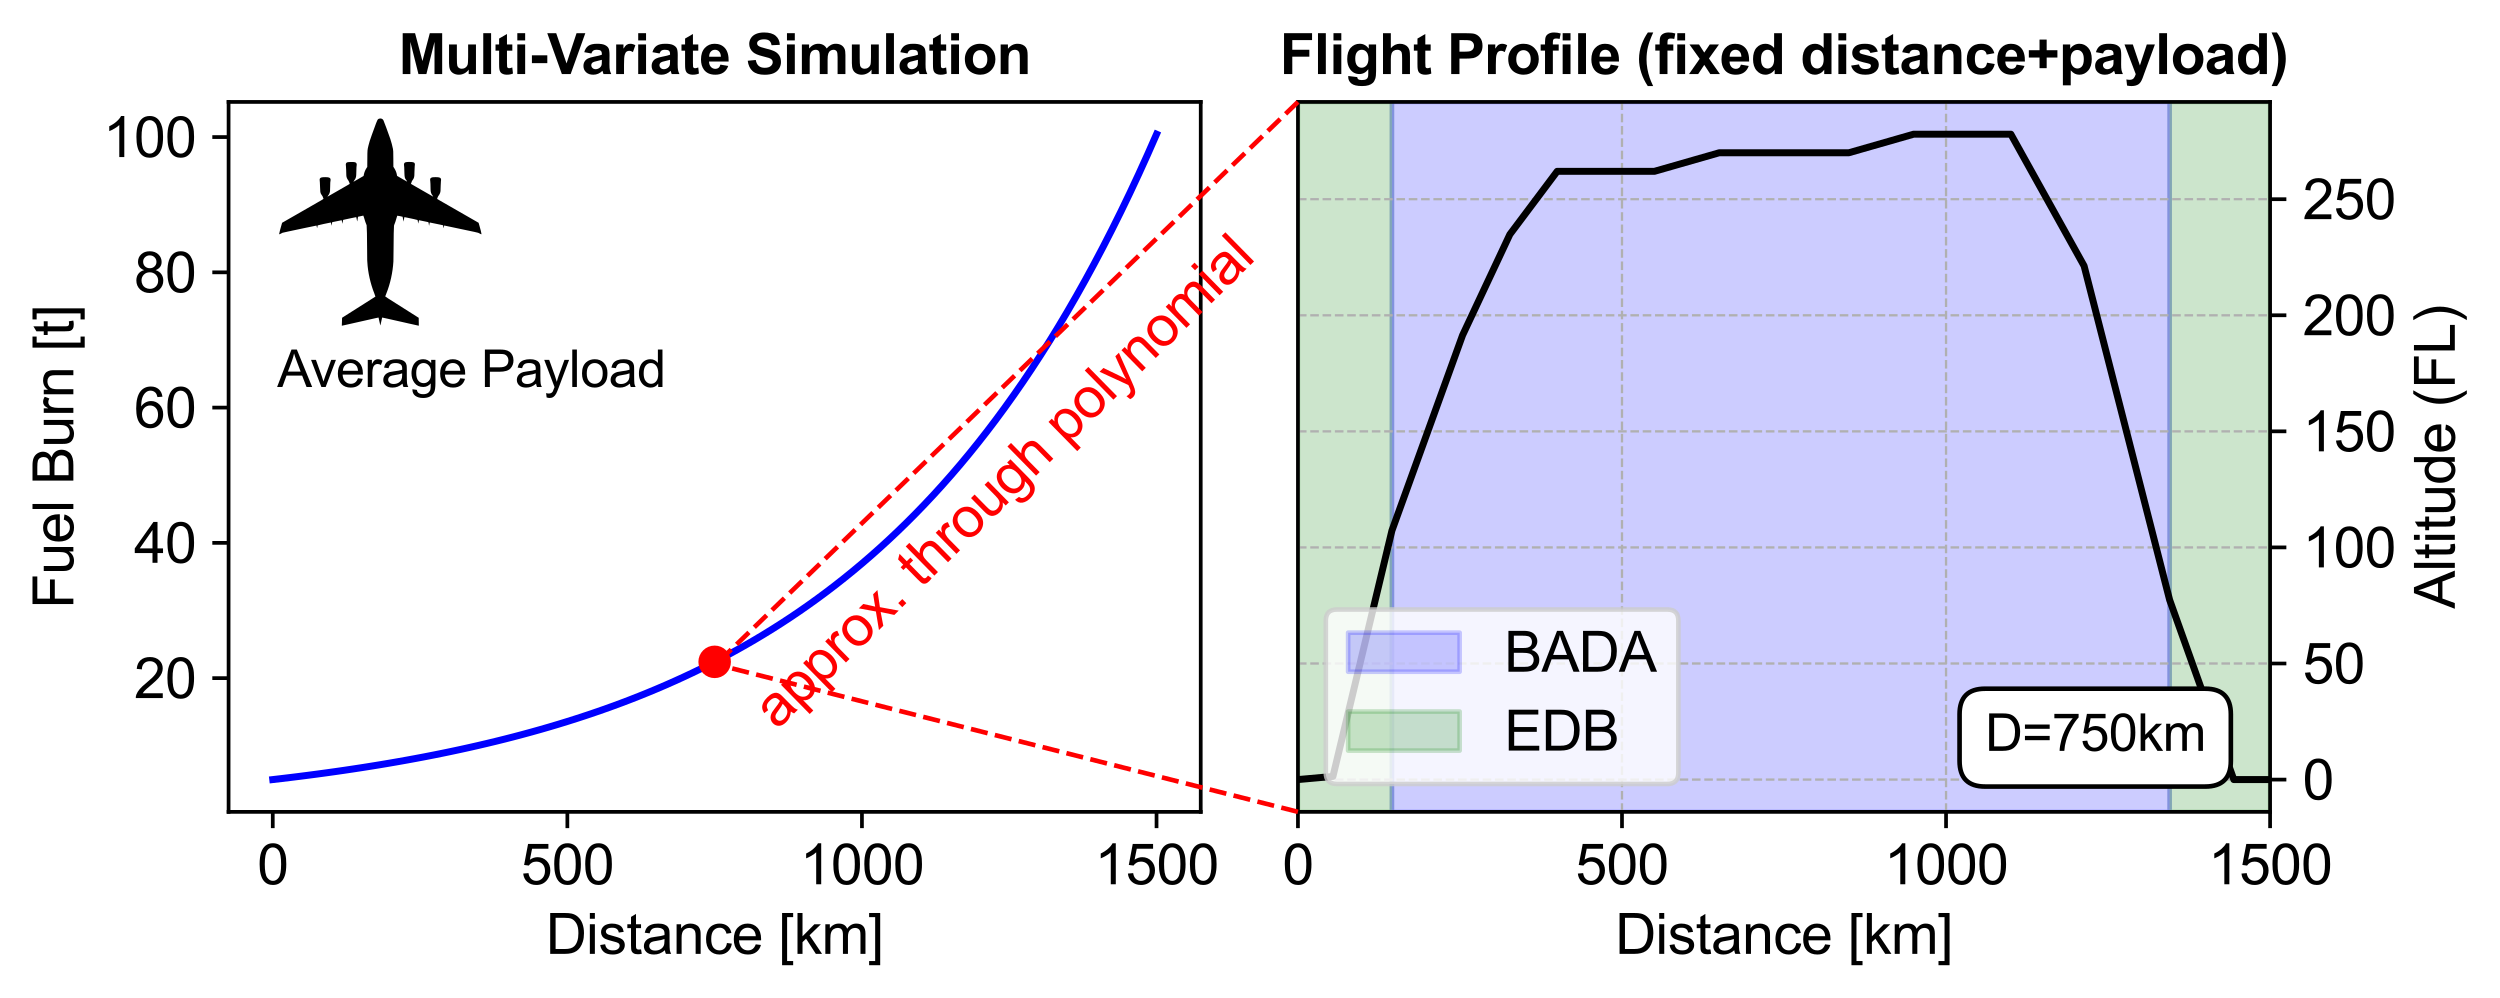 <?xml version="1.0" encoding="UTF-8" standalone="no"?>
<svg
   width="538.044pt"
   height="214.872pt"
   viewBox="0 0 538.044 214.872"
   version="1.1"
   id="svg251"
   sodipodi:docname="reduced_order_seymour_etal.svg"
   inkscape:version="1.4 (e7c3feb1, 2024-10-09)"
   xmlns:inkscape="http://www.inkscape.org/namespaces/inkscape"
   xmlns:sodipodi="http://sodipodi.sourceforge.net/DTD/sodipodi-0.dtd"
   xmlns:xlink="http://www.w3.org/1999/xlink"
   xmlns="http://www.w3.org/2000/svg"
   xmlns:svg="http://www.w3.org/2000/svg"
   xmlns:rdf="http://www.w3.org/1999/02/22-rdf-syntax-ns#"
   xmlns:cc="http://creativecommons.org/ns#"
   xmlns:dc="http://purl.org/dc/elements/1.1/">
  <sodipodi:namedview
     id="namedview251"
     pagecolor="#ffffff"
     bordercolor="#000000"
     borderopacity="0.25"
     inkscape:showpageshadow="2"
     inkscape:pageopacity="0.0"
     inkscape:pagecheckerboard="0"
     inkscape:deskcolor="#d1d1d1"
     inkscape:document-units="pt"
     inkscape:zoom="0.90401679"
     inkscape:cx="288.15836"
     inkscape:cy="262.16327"
     inkscape:window-width="1728"
     inkscape:window-height="1051"
     inkscape:window-x="0"
     inkscape:window-y="38"
     inkscape:window-maximized="0"
     inkscape:current-layer="svg251" />
  <defs
     id="defs1">
    <style
       type="text/css"
       id="style1">*{stroke-linejoin: round; stroke-linecap: butt}</style>
  </defs>
  <g
     id="figure_1">
    <g
       id="patch_1">
      <path
         d="M 0 214.872  L 538.044 214.872  L 538.044 -0  L 0 -0  z "
         style="fill: #ffffff"
         id="path1" />
    </g>
    <g
       id="axes_1">
      <g
         id="patch_2">
        <path
           d="M 49.194 174.723  L 258.418 174.723  L 258.418 21.936  L 49.194 21.936  z "
           style="fill: #ffffff"
           id="path2" />
      </g>
      <g
         id="matplotlib.axis_1">
        <g
           id="xtick_1">
          <g
             id="line2d_1">
            <defs
               id="defs2">
              <path
                 id="m91a437c4a7"
                 d="M 0 0  L 0 3.5  "
                 style="stroke: #000000; stroke-width: 0.8" />
            </defs>
            <g
               id="g2">
              <use
                 xlink:href="#m91a437c4a7"
                 x="58.704"
                 y="174.723"
                 style="stroke: #000000; stroke-width: 0.8"
                 id="use2" />
            </g>
          </g>
          <g
             id="text_1">
            <!-- 0 -->
            <g
               transform="translate(55.367 190.312) scale(0.12 -0.12)"
               id="g3">
              <defs
                 id="defs3">
                <path
                   id="ArialMT-30"
                   d="M 266 2259  Q 266 3072 433 3567  Q 600 4063 929 4331  Q 1259 4600 1759 4600  Q 2128 4600 2406 4451  Q 2684 4303 2865 4023  Q 3047 3744 3150 3342  Q 3253 2941 3253 2259  Q 3253 1453 3087 958  Q 2922 463 2592 192  Q 2263 -78 1759 -78  Q 1097 -78 719 397  Q 266 969 266 2259  z M 844 2259  Q 844 1131 1108 757  Q 1372 384 1759 384  Q 2147 384 2411 759  Q 2675 1134 2675 2259  Q 2675 3391 2411 3762  Q 2147 4134 1753 4134  Q 1366 4134 1134 3806  Q 844 3388 844 2259  z "
                   transform="scale(0.016)" />
              </defs>
              <use
                 xlink:href="#ArialMT-30"
                 id="use3" />
            </g>
          </g>
        </g>
        <g
           id="xtick_2">
          <g
             id="line2d_2">
            <g
               id="g4">
              <use
                 xlink:href="#m91a437c4a7"
                 x="122.105"
                 y="174.723"
                 style="stroke: #000000; stroke-width: 0.8"
                 id="use4" />
            </g>
          </g>
          <g
             id="text_2">
            <!-- 500 -->
            <g
               transform="translate(112.095 190.312) scale(0.12 -0.12)"
               id="g7">
              <defs
                 id="defs4">
                <path
                   id="ArialMT-35"
                   d="M 266 1200  L 856 1250  Q 922 819 1161 601  Q 1400 384 1738 384  Q 2144 384 2425 690  Q 2706 997 2706 1503  Q 2706 1984 2436 2262  Q 2166 2541 1728 2541  Q 1456 2541 1237 2417  Q 1019 2294 894 2097  L 366 2166  L 809 4519  L 3088 4519  L 3088 3981  L 1259 3981  L 1013 2750  Q 1425 3038 1878 3038  Q 2478 3038 2890 2622  Q 3303 2206 3303 1553  Q 3303 931 2941 478  Q 2500 -78 1738 -78  Q 1113 -78 717 272  Q 322 622 266 1200  z "
                   transform="scale(0.016)" />
              </defs>
              <use
                 xlink:href="#ArialMT-35"
                 id="use5" />
              <use
                 xlink:href="#ArialMT-30"
                 x="55.615"
                 id="use6" />
              <use
                 xlink:href="#ArialMT-30"
                 x="111.23"
                 id="use7" />
            </g>
          </g>
        </g>
        <g
           id="xtick_3">
          <g
             id="line2d_3">
            <g
               id="g8">
              <use
                 xlink:href="#m91a437c4a7"
                 x="185.506"
                 y="174.723"
                 style="stroke: #000000; stroke-width: 0.8"
                 id="use8" />
            </g>
          </g>
          <g
             id="text_3">
            <!-- 1000 -->
            <g
               transform="translate(172.16 190.312) scale(0.12 -0.12)"
               id="g12">
              <defs
                 id="defs8">
                <path
                   id="ArialMT-31"
                   d="M 2384 0  L 1822 0  L 1822 3584  Q 1619 3391 1289 3197  Q 959 3003 697 2906  L 697 3450  Q 1169 3672 1522 3987  Q 1875 4303 2022 4600  L 2384 4600  L 2384 0  z "
                   transform="scale(0.016)" />
              </defs>
              <use
                 xlink:href="#ArialMT-31"
                 id="use9" />
              <use
                 xlink:href="#ArialMT-30"
                 x="55.615"
                 id="use10" />
              <use
                 xlink:href="#ArialMT-30"
                 x="111.23"
                 id="use11" />
              <use
                 xlink:href="#ArialMT-30"
                 x="166.846"
                 id="use12" />
            </g>
          </g>
        </g>
        <g
           id="xtick_4">
          <g
             id="line2d_4">
            <g
               id="g13">
              <use
                 xlink:href="#m91a437c4a7"
                 x="248.907"
                 y="174.723"
                 style="stroke: #000000; stroke-width: 0.8"
                 id="use13" />
            </g>
          </g>
          <g
             id="text_4">
            <!-- 1500 -->
            <g
               transform="translate(235.561 190.312) scale(0.12 -0.12)"
               id="g17">
              <use
                 xlink:href="#ArialMT-31"
                 id="use14" />
              <use
                 xlink:href="#ArialMT-35"
                 x="55.615"
                 id="use15" />
              <use
                 xlink:href="#ArialMT-30"
                 x="111.23"
                 id="use16" />
              <use
                 xlink:href="#ArialMT-30"
                 x="166.846"
                 id="use17" />
            </g>
          </g>
        </g>
        <g
           id="text_5">
          <!-- Distance [km] -->
          <g
             transform="translate(117.464 205.287) scale(0.12 -0.12)"
             id="g30">
            <defs
               id="defs17">
              <path
                 id="ArialMT-44"
                 d="M 494 0  L 494 4581  L 2072 4581  Q 2606 4581 2888 4516  Q 3281 4425 3559 4188  Q 3922 3881 4101 3404  Q 4281 2928 4281 2316  Q 4281 1794 4159 1391  Q 4038 988 3847 723  Q 3656 459 3429 307  Q 3203 156 2883 78  Q 2563 0 2147 0  L 494 0  z M 1100 541  L 2078 541  Q 2531 541 2789 625  Q 3047 709 3200 863  Q 3416 1078 3536 1442  Q 3656 1806 3656 2325  Q 3656 3044 3420 3430  Q 3184 3816 2847 3947  Q 2603 4041 2063 4041  L 1100 4041  L 1100 541  z "
                 transform="scale(0.016)" />
              <path
                 id="ArialMT-69"
                 d="M 425 3934  L 425 4581  L 988 4581  L 988 3934  L 425 3934  z M 425 0  L 425 3319  L 988 3319  L 988 0  L 425 0  z "
                 transform="scale(0.016)" />
              <path
                 id="ArialMT-73"
                 d="M 197 991  L 753 1078  Q 800 744 1014 566  Q 1228 388 1613 388  Q 2000 388 2187 545  Q 2375 703 2375 916  Q 2375 1106 2209 1216  Q 2094 1291 1634 1406  Q 1016 1563 777 1677  Q 538 1791 414 1992  Q 291 2194 291 2438  Q 291 2659 392 2848  Q 494 3038 669 3163  Q 800 3259 1026 3326  Q 1253 3394 1513 3394  Q 1903 3394 2198 3281  Q 2494 3169 2634 2976  Q 2775 2784 2828 2463  L 2278 2388  Q 2241 2644 2061 2787  Q 1881 2931 1553 2931  Q 1166 2931 1000 2803  Q 834 2675 834 2503  Q 834 2394 903 2306  Q 972 2216 1119 2156  Q 1203 2125 1616 2013  Q 2213 1853 2448 1751  Q 2684 1650 2818 1456  Q 2953 1263 2953 975  Q 2953 694 2789 445  Q 2625 197 2315 61  Q 2006 -75 1616 -75  Q 969 -75 630 194  Q 291 463 197 991  z "
                 transform="scale(0.016)" />
              <path
                 id="ArialMT-74"
                 d="M 1650 503  L 1731 6  Q 1494 -44 1306 -44  Q 1000 -44 831 53  Q 663 150 594 308  Q 525 466 525 972  L 525 2881  L 113 2881  L 113 3319  L 525 3319  L 525 4141  L 1084 4478  L 1084 3319  L 1650 3319  L 1650 2881  L 1084 2881  L 1084 941  Q 1084 700 1114 631  Q 1144 563 1211 522  Q 1278 481 1403 481  Q 1497 481 1650 503  z "
                 transform="scale(0.016)" />
              <path
                 id="ArialMT-61"
                 d="M 2588 409  Q 2275 144 1986 34  Q 1697 -75 1366 -75  Q 819 -75 525 192  Q 231 459 231 875  Q 231 1119 342 1320  Q 453 1522 633 1644  Q 813 1766 1038 1828  Q 1203 1872 1538 1913  Q 2219 1994 2541 2106  Q 2544 2222 2544 2253  Q 2544 2597 2384 2738  Q 2169 2928 1744 2928  Q 1347 2928 1158 2789  Q 969 2650 878 2297  L 328 2372  Q 403 2725 575 2942  Q 747 3159 1072 3276  Q 1397 3394 1825 3394  Q 2250 3394 2515 3294  Q 2781 3194 2906 3042  Q 3031 2891 3081 2659  Q 3109 2516 3109 2141  L 3109 1391  Q 3109 606 3145 398  Q 3181 191 3288 0  L 2700 0  Q 2613 175 2588 409  z M 2541 1666  Q 2234 1541 1622 1453  Q 1275 1403 1131 1340  Q 988 1278 909 1158  Q 831 1038 831 891  Q 831 666 1001 516  Q 1172 366 1500 366  Q 1825 366 2078 508  Q 2331 650 2450 897  Q 2541 1088 2541 1459  L 2541 1666  z "
                 transform="scale(0.016)" />
              <path
                 id="ArialMT-6e"
                 d="M 422 0  L 422 3319  L 928 3319  L 928 2847  Q 1294 3394 1984 3394  Q 2284 3394 2536 3286  Q 2788 3178 2913 3003  Q 3038 2828 3088 2588  Q 3119 2431 3119 2041  L 3119 0  L 2556 0  L 2556 2019  Q 2556 2363 2490 2533  Q 2425 2703 2258 2804  Q 2091 2906 1866 2906  Q 1506 2906 1245 2678  Q 984 2450 984 1813  L 984 0  L 422 0  z "
                 transform="scale(0.016)" />
              <path
                 id="ArialMT-63"
                 d="M 2588 1216  L 3141 1144  Q 3050 572 2676 248  Q 2303 -75 1759 -75  Q 1078 -75 664 370  Q 250 816 250 1647  Q 250 2184 428 2587  Q 606 2991 970 3192  Q 1334 3394 1763 3394  Q 2303 3394 2647 3120  Q 2991 2847 3088 2344  L 2541 2259  Q 2463 2594 2264 2762  Q 2066 2931 1784 2931  Q 1359 2931 1093 2626  Q 828 2322 828 1663  Q 828 994 1084 691  Q 1341 388 1753 388  Q 2084 388 2306 591  Q 2528 794 2588 1216  z "
                 transform="scale(0.016)" />
              <path
                 id="ArialMT-65"
                 d="M 2694 1069  L 3275 997  Q 3138 488 2766 206  Q 2394 -75 1816 -75  Q 1088 -75 661 373  Q 234 822 234 1631  Q 234 2469 665 2931  Q 1097 3394 1784 3394  Q 2450 3394 2872 2941  Q 3294 2488 3294 1666  Q 3294 1616 3291 1516  L 816 1516  Q 847 969 1125 678  Q 1403 388 1819 388  Q 2128 388 2347 550  Q 2566 713 2694 1069  z M 847 1978  L 2700 1978  Q 2663 2397 2488 2606  Q 2219 2931 1791 2931  Q 1403 2931 1139 2672  Q 875 2413 847 1978  z "
                 transform="scale(0.016)" />
              <path
                 id="ArialMT-20"
                 transform="scale(0.016)" />
              <path
                 id="ArialMT-5b"
                 d="M 434 -1272  L 434 4581  L 1675 4581  L 1675 4116  L 997 4116  L 997 -806  L 1675 -806  L 1675 -1272  L 434 -1272  z "
                 transform="scale(0.016)" />
              <path
                 id="ArialMT-6b"
                 d="M 425 0  L 425 4581  L 988 4581  L 988 1969  L 2319 3319  L 3047 3319  L 1778 2088  L 3175 0  L 2481 0  L 1384 1697  L 988 1316  L 988 0  L 425 0  z "
                 transform="scale(0.016)" />
              <path
                 id="ArialMT-6d"
                 d="M 422 0  L 422 3319  L 925 3319  L 925 2853  Q 1081 3097 1340 3245  Q 1600 3394 1931 3394  Q 2300 3394 2536 3241  Q 2772 3088 2869 2813  Q 3263 3394 3894 3394  Q 4388 3394 4653 3120  Q 4919 2847 4919 2278  L 4919 0  L 4359 0  L 4359 2091  Q 4359 2428 4304 2576  Q 4250 2725 4106 2815  Q 3963 2906 3769 2906  Q 3419 2906 3187 2673  Q 2956 2441 2956 1928  L 2956 0  L 2394 0  L 2394 2156  Q 2394 2531 2256 2718  Q 2119 2906 1806 2906  Q 1569 2906 1367 2781  Q 1166 2656 1075 2415  Q 984 2175 984 1722  L 984 0  L 422 0  z "
                 transform="scale(0.016)" />
              <path
                 id="ArialMT-5d"
                 d="M 1363 -1272  L 122 -1272  L 122 -806  L 800 -806  L 800 4116  L 122 4116  L 122 4581  L 1363 4581  L 1363 -1272  z "
                 transform="scale(0.016)" />
            </defs>
            <use
               xlink:href="#ArialMT-44"
               id="use18" />
            <use
               xlink:href="#ArialMT-69"
               x="72.217"
               id="use19" />
            <use
               xlink:href="#ArialMT-73"
               x="94.434"
               id="use20" />
            <use
               xlink:href="#ArialMT-74"
               x="144.434"
               id="use21" />
            <use
               xlink:href="#ArialMT-61"
               x="172.217"
               id="use22" />
            <use
               xlink:href="#ArialMT-6e"
               x="227.832"
               id="use23" />
            <use
               xlink:href="#ArialMT-63"
               x="283.447"
               id="use24" />
            <use
               xlink:href="#ArialMT-65"
               x="333.447"
               id="use25" />
            <use
               xlink:href="#ArialMT-20"
               x="389.062"
               id="use26" />
            <use
               xlink:href="#ArialMT-5b"
               x="416.846"
               id="use27" />
            <use
               xlink:href="#ArialMT-6b"
               x="444.629"
               id="use28" />
            <use
               xlink:href="#ArialMT-6d"
               x="494.629"
               id="use29" />
            <use
               xlink:href="#ArialMT-5d"
               x="577.93"
               id="use30" />
          </g>
        </g>
      </g>
      <g
         id="matplotlib.axis_2">
        <g
           id="ytick_1">
          <g
             id="line2d_5">
            <defs
               id="defs30">
              <path
                 id="m416dadb80b"
                 d="M 0 0  L -3.5 0  "
                 style="stroke: #000000; stroke-width: 0.8" />
            </defs>
            <g
               id="g31">
              <use
                 xlink:href="#m416dadb80b"
                 x="49.194"
                 y="145.945"
                 style="stroke: #000000; stroke-width: 0.8"
                 id="use31" />
            </g>
          </g>
          <g
             id="text_6">
            <!-- 20 -->
            <g
               transform="translate(28.848 150.24) scale(0.12 -0.12)"
               id="g33">
              <defs
                 id="defs31">
                <path
                   id="ArialMT-32"
                   d="M 3222 541  L 3222 0  L 194 0  Q 188 203 259 391  Q 375 700 629 1000  Q 884 1300 1366 1694  Q 2113 2306 2375 2664  Q 2638 3022 2638 3341  Q 2638 3675 2398 3904  Q 2159 4134 1775 4134  Q 1369 4134 1125 3890  Q 881 3647 878 3216  L 300 3275  Q 359 3922 746 4261  Q 1134 4600 1788 4600  Q 2447 4600 2831 4234  Q 3216 3869 3216 3328  Q 3216 3053 3103 2787  Q 2991 2522 2730 2228  Q 2469 1934 1863 1422  Q 1356 997 1212 845  Q 1069 694 975 541  L 3222 541  z "
                   transform="scale(0.016)" />
              </defs>
              <use
                 xlink:href="#ArialMT-32"
                 id="use32" />
              <use
                 xlink:href="#ArialMT-30"
                 x="55.615"
                 id="use33" />
            </g>
          </g>
        </g>
        <g
           id="ytick_2">
          <g
             id="line2d_6">
            <g
               id="g34">
              <use
                 xlink:href="#m416dadb80b"
                 x="49.194"
                 y="116.835"
                 style="stroke: #000000; stroke-width: 0.8"
                 id="use34" />
            </g>
          </g>
          <g
             id="text_7">
            <!-- 40 -->
            <g
               transform="translate(28.848 121.129) scale(0.12 -0.12)"
               id="g36">
              <defs
                 id="defs34">
                <path
                   id="ArialMT-34"
                   d="M 2069 0  L 2069 1097  L 81 1097  L 81 1613  L 2172 4581  L 2631 4581  L 2631 1613  L 3250 1613  L 3250 1097  L 2631 1097  L 2631 0  L 2069 0  z M 2069 1613  L 2069 3678  L 634 1613  L 2069 1613  z "
                   transform="scale(0.016)" />
              </defs>
              <use
                 xlink:href="#ArialMT-34"
                 id="use35" />
              <use
                 xlink:href="#ArialMT-30"
                 x="55.615"
                 id="use36" />
            </g>
          </g>
        </g>
        <g
           id="ytick_3">
          <g
             id="line2d_7">
            <g
               id="g37">
              <use
                 xlink:href="#m416dadb80b"
                 x="49.194"
                 y="87.724"
                 style="stroke: #000000; stroke-width: 0.8"
                 id="use37" />
            </g>
          </g>
          <g
             id="text_8">
            <!-- 60 -->
            <g
               transform="translate(28.848 92.019) scale(0.12 -0.12)"
               id="g39">
              <defs
                 id="defs37">
                <path
                   id="ArialMT-36"
                   d="M 3184 3459  L 2625 3416  Q 2550 3747 2413 3897  Q 2184 4138 1850 4138  Q 1581 4138 1378 3988  Q 1113 3794 959 3422  Q 806 3050 800 2363  Q 1003 2672 1297 2822  Q 1591 2972 1913 2972  Q 2475 2972 2870 2558  Q 3266 2144 3266 1488  Q 3266 1056 3080 686  Q 2894 316 2569 119  Q 2244 -78 1831 -78  Q 1128 -78 684 439  Q 241 956 241 2144  Q 241 3472 731 4075  Q 1159 4600 1884 4600  Q 2425 4600 2770 4297  Q 3116 3994 3184 3459  z M 888 1484  Q 888 1194 1011 928  Q 1134 663 1356 523  Q 1578 384 1822 384  Q 2178 384 2434 671  Q 2691 959 2691 1453  Q 2691 1928 2437 2201  Q 2184 2475 1800 2475  Q 1419 2475 1153 2201  Q 888 1928 888 1484  z "
                   transform="scale(0.016)" />
              </defs>
              <use
                 xlink:href="#ArialMT-36"
                 id="use38" />
              <use
                 xlink:href="#ArialMT-30"
                 x="55.615"
                 id="use39" />
            </g>
          </g>
        </g>
        <g
           id="ytick_4">
          <g
             id="line2d_8">
            <g
               id="g40">
              <use
                 xlink:href="#m416dadb80b"
                 x="49.194"
                 y="58.614"
                 style="stroke: #000000; stroke-width: 0.8"
                 id="use40" />
            </g>
          </g>
          <g
             id="text_9">
            <!-- 80 -->
            <g
               transform="translate(28.848 62.908) scale(0.12 -0.12)"
               id="g42">
              <defs
                 id="defs40">
                <path
                   id="ArialMT-38"
                   d="M 1131 2484  Q 781 2613 612 2850  Q 444 3088 444 3419  Q 444 3919 803 4259  Q 1163 4600 1759 4600  Q 2359 4600 2725 4251  Q 3091 3903 3091 3403  Q 3091 3084 2923 2848  Q 2756 2613 2416 2484  Q 2838 2347 3058 2040  Q 3278 1734 3278 1309  Q 3278 722 2862 322  Q 2447 -78 1769 -78  Q 1091 -78 675 323  Q 259 725 259 1325  Q 259 1772 486 2073  Q 713 2375 1131 2484  z M 1019 3438  Q 1019 3113 1228 2906  Q 1438 2700 1772 2700  Q 2097 2700 2305 2904  Q 2513 3109 2513 3406  Q 2513 3716 2298 3927  Q 2084 4138 1766 4138  Q 1444 4138 1231 3931  Q 1019 3725 1019 3438  z M 838 1322  Q 838 1081 952 856  Q 1066 631 1291 507  Q 1516 384 1775 384  Q 2178 384 2440 643  Q 2703 903 2703 1303  Q 2703 1709 2433 1975  Q 2163 2241 1756 2241  Q 1359 2241 1098 1978  Q 838 1716 838 1322  z "
                   transform="scale(0.016)" />
              </defs>
              <use
                 xlink:href="#ArialMT-38"
                 id="use41" />
              <use
                 xlink:href="#ArialMT-30"
                 x="55.615"
                 id="use42" />
            </g>
          </g>
        </g>
        <g
           id="ytick_5">
          <g
             id="line2d_9">
            <g
               id="g43">
              <use
                 xlink:href="#m416dadb80b"
                 x="49.194"
                 y="29.503"
                 style="stroke: #000000; stroke-width: 0.8"
                 id="use43" />
            </g>
          </g>
          <g
             id="text_10">
            <!-- 100 -->
            <g
               transform="translate(22.174 33.798) scale(0.12 -0.12)"
               id="g46">
              <use
                 xlink:href="#ArialMT-31"
                 id="use44" />
              <use
                 xlink:href="#ArialMT-30"
                 x="55.615"
                 id="use45" />
              <use
                 xlink:href="#ArialMT-30"
                 x="111.23"
                 id="use46" />
            </g>
          </g>
        </g>
        <g
           id="text_11">
          <!-- Fuel Burn [t] -->
          <g
             transform="translate(15.789 131.008) rotate(-90) scale(0.12 -0.12)"
             id="g59">
            <defs
               id="defs46">
              <path
                 id="ArialMT-46"
                 d="M 525 0  L 525 4581  L 3616 4581  L 3616 4041  L 1131 4041  L 1131 2622  L 3281 2622  L 3281 2081  L 1131 2081  L 1131 0  L 525 0  z "
                 transform="scale(0.016)" />
              <path
                 id="ArialMT-75"
                 d="M 2597 0  L 2597 488  Q 2209 -75 1544 -75  Q 1250 -75 995 37  Q 741 150 617 320  Q 494 491 444 738  Q 409 903 409 1263  L 409 3319  L 972 3319  L 972 1478  Q 972 1038 1006 884  Q 1059 663 1231 536  Q 1403 409 1656 409  Q 1909 409 2131 539  Q 2353 669 2445 892  Q 2538 1116 2538 1541  L 2538 3319  L 3100 3319  L 3100 0  L 2597 0  z "
                 transform="scale(0.016)" />
              <path
                 id="ArialMT-6c"
                 d="M 409 0  L 409 4581  L 972 4581  L 972 0  L 409 0  z "
                 transform="scale(0.016)" />
              <path
                 id="ArialMT-42"
                 d="M 469 0  L 469 4581  L 2188 4581  Q 2713 4581 3030 4442  Q 3347 4303 3526 4014  Q 3706 3725 3706 3409  Q 3706 3116 3547 2856  Q 3388 2597 3066 2438  Q 3481 2316 3704 2022  Q 3928 1728 3928 1328  Q 3928 1006 3792 729  Q 3656 453 3456 303  Q 3256 153 2954 76  Q 2653 0 2216 0  L 469 0  z M 1075 2656  L 2066 2656  Q 2469 2656 2644 2709  Q 2875 2778 2992 2937  Q 3109 3097 3109 3338  Q 3109 3566 3000 3739  Q 2891 3913 2687 3977  Q 2484 4041 1991 4041  L 1075 4041  L 1075 2656  z M 1075 541  L 2216 541  Q 2509 541 2628 563  Q 2838 600 2978 687  Q 3119 775 3209 942  Q 3300 1109 3300 1328  Q 3300 1584 3169 1773  Q 3038 1963 2805 2039  Q 2572 2116 2134 2116  L 1075 2116  L 1075 541  z "
                 transform="scale(0.016)" />
              <path
                 id="ArialMT-72"
                 d="M 416 0  L 416 3319  L 922 3319  L 922 2816  Q 1116 3169 1280 3281  Q 1444 3394 1641 3394  Q 1925 3394 2219 3213  L 2025 2691  Q 1819 2813 1613 2813  Q 1428 2813 1281 2702  Q 1134 2591 1072 2394  Q 978 2094 978 1738  L 978 0  L 416 0  z "
                 transform="scale(0.016)" />
            </defs>
            <use
               xlink:href="#ArialMT-46"
               id="use47" />
            <use
               xlink:href="#ArialMT-75"
               x="61.084"
               id="use48" />
            <use
               xlink:href="#ArialMT-65"
               x="116.699"
               id="use49" />
            <use
               xlink:href="#ArialMT-6c"
               x="172.314"
               id="use50" />
            <use
               xlink:href="#ArialMT-20"
               x="194.531"
               id="use51" />
            <use
               xlink:href="#ArialMT-42"
               x="222.314"
               id="use52" />
            <use
               xlink:href="#ArialMT-75"
               x="289.014"
               id="use53" />
            <use
               xlink:href="#ArialMT-72"
               x="344.629"
               id="use54" />
            <use
               xlink:href="#ArialMT-6e"
               x="377.93"
               id="use55" />
            <use
               xlink:href="#ArialMT-20"
               x="433.545"
               id="use56" />
            <use
               xlink:href="#ArialMT-5b"
               x="461.328"
               id="use57" />
            <use
               xlink:href="#ArialMT-74"
               x="489.111"
               id="use58" />
            <use
               xlink:href="#ArialMT-5d"
               x="516.895"
               id="use59" />
          </g>
        </g>
      </g>
      <g
         id="line2d_10">
        <path
           d="M 58.704 167.778  L 60.625 167.554  L 62.546 167.323  L 64.468 167.086  L 66.389 166.84  L 68.31 166.588  L 70.231 166.327  L 72.153 166.058  L 74.074 165.782  L 75.995 165.496  L 77.916 165.202  L 79.838 164.899  L 81.759 164.587  L 83.68 164.264  L 85.601 163.932  L 87.523 163.59  L 89.444 163.237  L 91.365 162.874  L 93.286 162.499  L 95.208 162.113  L 97.129 161.714  L 99.05 161.304  L 100.971 160.881  L 102.893 160.445  L 104.814 159.995  L 106.735 159.532  L 108.656 159.054  L 110.578 158.562  L 112.499 158.054  L 114.42 157.531  L 116.341 156.992  L 118.263 156.436  L 120.184 155.864  L 122.105 155.273  L 124.026 154.664  L 125.948 154.037  L 127.869 153.39  L 129.79 152.724  L 131.711 152.037  L 133.633 151.329  L 135.554 150.599  L 137.475 149.846  L 139.396 149.07  L 141.318 148.271  L 143.239 147.447  L 145.16 146.597  L 147.081 145.722  L 149.003 144.819  L 150.924 143.889  L 152.845 142.93  L 154.766 141.942  L 156.688 140.923  L 158.609 139.873  L 160.53 138.79  L 162.451 137.675  L 164.373 136.524  L 166.294 135.339  L 168.215 134.117  L 170.136 132.857  L 172.058 131.559  L 173.979 130.221  L 175.9 128.841  L 177.821 127.42  L 179.743 125.954  L 181.664 124.443  L 183.585 122.886  L 185.506 121.281  L 187.428 119.626  L 189.349 117.921  L 191.27 116.163  L 193.191 114.351  L 195.112 112.484  L 197.034 110.558  L 198.955 108.574  L 200.876 106.529  L 202.797 104.42  L 204.719 102.247  L 206.64 100.007  L 208.561 97.698  L 210.482 95.318  L 212.404 92.865  L 214.325 90.336  L 216.246 87.729  L 218.167 85.042  L 220.089 82.273  L 222.01 79.418  L 223.931 76.476  L 225.852 73.443  L 227.774 70.317  L 229.695 67.094  L 231.616 63.772  L 233.537 60.349  L 235.459 56.819  L 237.38 53.182  L 239.301 49.432  L 241.222 45.567  L 243.144 41.583  L 245.065 37.476  L 246.986 33.244  L 248.907 28.881  "
           clip-path="url(#pdf2a2637ea)"
           style="fill: none; stroke: #0000ff; stroke-width: 1.5; stroke-linecap: square"
           id="path59" />
      </g>
      <g
         id="line2d_11">
        <defs
           id="defs59">
          <path
             id="mcac874daa2"
             d="M 0 3  C 0.796 3 1.559 2.684 2.121 2.121  C 2.684 1.559 3 0.796 3 0  C 3 -0.796 2.684 -1.559 2.121 -2.121  C 1.559 -2.684 0.796 -3 0 -3  C -0.796 -3 -1.559 -2.684 -2.121 -2.121  C -2.684 -1.559 -3 -0.796 -3 0  C -3 0.796 -2.684 1.559 -2.121 2.121  C -1.559 2.684 -0.796 3 0 3  z "
             style="stroke: #ff0000" />
        </defs>
        <g
           clip-path="url(#pdf2a2637ea)"
           id="g60">
          <use
             xlink:href="#mcac874daa2"
             x="153.806"
             y="142.44"
             style="fill: #ff0000; stroke: #ff0000"
             id="use60" />
        </g>
      </g>
      <g
         id="patch_3">
        <path
           d="M 49.194 174.723  L 49.194 21.936  "
           style="fill: none; stroke: #000000; stroke-width: 0.8; stroke-linejoin: miter; stroke-linecap: square"
           id="path60" />
      </g>
      <g
         id="patch_4">
        <path
           d="M 258.418 174.723  L 258.418 21.936  "
           style="fill: none; stroke: #000000; stroke-width: 0.8; stroke-linejoin: miter; stroke-linecap: square"
           id="path61" />
      </g>
      <g
         id="patch_5">
        <path
           d="M 49.194 174.723  L 258.418 174.723  "
           style="fill: none; stroke: #000000; stroke-width: 0.8; stroke-linejoin: miter; stroke-linecap: square"
           id="path62" />
      </g>
      <g
         id="patch_6">
        <path
           d="M 49.194 21.936  L 258.418 21.936  "
           style="fill: none; stroke: #000000; stroke-width: 0.8; stroke-linejoin: miter; stroke-linecap: square"
           id="path63" />
      </g>
      <g
         id="text_12">
        <!-- Average Payload -->
        <g
           transform="translate(59.655 83.285) scale(0.11 -0.11)"
           id="g77">
          <defs
             id="defs63">
            <path
               id="ArialMT-41"
               d="M -9 0  L 1750 4581  L 2403 4581  L 4278 0  L 3588 0  L 3053 1388  L 1138 1388  L 634 0  L -9 0  z M 1313 1881  L 2866 1881  L 2388 3150  Q 2169 3728 2063 4100  Q 1975 3659 1816 3225  L 1313 1881  z "
               transform="scale(0.016)" />
            <path
               id="ArialMT-76"
               d="M 1344 0  L 81 3319  L 675 3319  L 1388 1331  Q 1503 1009 1600 663  Q 1675 925 1809 1294  L 2547 3319  L 3125 3319  L 1869 0  L 1344 0  z "
               transform="scale(0.016)" />
            <path
               id="ArialMT-67"
               d="M 319 -275  L 866 -356  Q 900 -609 1056 -725  Q 1266 -881 1628 -881  Q 2019 -881 2231 -725  Q 2444 -569 2519 -288  Q 2563 -116 2559 434  Q 2191 0 1641 0  Q 956 0 581 494  Q 206 988 206 1678  Q 206 2153 378 2554  Q 550 2956 876 3175  Q 1203 3394 1644 3394  Q 2231 3394 2613 2919  L 2613 3319  L 3131 3319  L 3131 450  Q 3131 -325 2973 -648  Q 2816 -972 2473 -1159  Q 2131 -1347 1631 -1347  Q 1038 -1347 672 -1080  Q 306 -813 319 -275  z M 784 1719  Q 784 1066 1043 766  Q 1303 466 1694 466  Q 2081 466 2343 764  Q 2606 1063 2606 1700  Q 2606 2309 2336 2618  Q 2066 2928 1684 2928  Q 1309 2928 1046 2623  Q 784 2319 784 1719  z "
               transform="scale(0.016)" />
            <path
               id="ArialMT-50"
               d="M 494 0  L 494 4581  L 2222 4581  Q 2678 4581 2919 4538  Q 3256 4481 3484 4323  Q 3713 4166 3852 3881  Q 3991 3597 3991 3256  Q 3991 2672 3619 2267  Q 3247 1863 2275 1863  L 1100 1863  L 1100 0  L 494 0  z M 1100 2403  L 2284 2403  Q 2872 2403 3119 2622  Q 3366 2841 3366 3238  Q 3366 3525 3220 3729  Q 3075 3934 2838 4000  Q 2684 4041 2272 4041  L 1100 4041  L 1100 2403  z "
               transform="scale(0.016)" />
            <path
               id="ArialMT-79"
               d="M 397 -1278  L 334 -750  Q 519 -800 656 -800  Q 844 -800 956 -737  Q 1069 -675 1141 -563  Q 1194 -478 1313 -144  Q 1328 -97 1363 -6  L 103 3319  L 709 3319  L 1400 1397  Q 1534 1031 1641 628  Q 1738 1016 1872 1384  L 2581 3319  L 3144 3319  L 1881 -56  Q 1678 -603 1566 -809  Q 1416 -1088 1222 -1217  Q 1028 -1347 759 -1347  Q 597 -1347 397 -1278  z "
               transform="scale(0.016)" />
            <path
               id="ArialMT-6f"
               d="M 213 1659  Q 213 2581 725 3025  Q 1153 3394 1769 3394  Q 2453 3394 2887 2945  Q 3322 2497 3322 1706  Q 3322 1066 3130 698  Q 2938 331 2570 128  Q 2203 -75 1769 -75  Q 1072 -75 642 372  Q 213 819 213 1659  z M 791 1659  Q 791 1022 1069 705  Q 1347 388 1769 388  Q 2188 388 2466 706  Q 2744 1025 2744 1678  Q 2744 2294 2464 2611  Q 2184 2928 1769 2928  Q 1347 2928 1069 2612  Q 791 2297 791 1659  z "
               transform="scale(0.016)" />
            <path
               id="ArialMT-64"
               d="M 2575 0  L 2575 419  Q 2259 -75 1647 -75  Q 1250 -75 917 144  Q 584 363 401 755  Q 219 1147 219 1656  Q 219 2153 384 2558  Q 550 2963 881 3178  Q 1213 3394 1622 3394  Q 1922 3394 2156 3267  Q 2391 3141 2538 2938  L 2538 4581  L 3097 4581  L 3097 0  L 2575 0  z M 797 1656  Q 797 1019 1065 703  Q 1334 388 1700 388  Q 2069 388 2326 689  Q 2584 991 2584 1609  Q 2584 2291 2321 2609  Q 2059 2928 1675 2928  Q 1300 2928 1048 2622  Q 797 2316 797 1656  z "
               transform="scale(0.016)" />
          </defs>
          <use
             xlink:href="#ArialMT-41"
             id="use63" />
          <use
             xlink:href="#ArialMT-76"
             x="64.949"
             id="use64" />
          <use
             xlink:href="#ArialMT-65"
             x="114.949"
             id="use65" />
          <use
             xlink:href="#ArialMT-72"
             x="170.564"
             id="use66" />
          <use
             xlink:href="#ArialMT-61"
             x="203.865"
             id="use67" />
          <use
             xlink:href="#ArialMT-67"
             x="259.48"
             id="use68" />
          <use
             xlink:href="#ArialMT-65"
             x="315.096"
             id="use69" />
          <use
             xlink:href="#ArialMT-20"
             x="370.711"
             id="use70" />
          <use
             xlink:href="#ArialMT-50"
             x="398.494"
             id="use71" />
          <use
             xlink:href="#ArialMT-61"
             x="465.193"
             id="use72" />
          <use
             xlink:href="#ArialMT-79"
             x="520.809"
             id="use73" />
          <use
             xlink:href="#ArialMT-6c"
             x="570.809"
             id="use74" />
          <use
             xlink:href="#ArialMT-6f"
             x="593.025"
             id="use75" />
          <use
             xlink:href="#ArialMT-61"
             x="648.641"
             id="use76" />
          <use
             xlink:href="#ArialMT-64"
             x="704.256"
             id="use77" />
        </g>
      </g>
      <g
         id="text_13">
        <!-- Multi-Variate Simulation -->
        <g
           transform="translate(85.798 15.936) scale(0.12 -0.12)"
           id="g101">
          <defs
             id="defs77">
            <path
               id="Arial-BoldMT-4d"
               d="M 453 0  L 453 4581  L 1838 4581  L 2669 1456  L 3491 4581  L 4878 4581  L 4878 0  L 4019 0  L 4019 3606  L 3109 0  L 2219 0  L 1313 3606  L 1313 0  L 453 0  z "
               transform="scale(0.016)" />
            <path
               id="Arial-BoldMT-75"
               d="M 2644 0  L 2644 497  Q 2463 231 2167 78  Q 1872 -75 1544 -75  Q 1209 -75 943 72  Q 678 219 559 484  Q 441 750 441 1219  L 441 3319  L 1319 3319  L 1319 1794  Q 1319 1094 1367 936  Q 1416 778 1544 686  Q 1672 594 1869 594  Q 2094 594 2272 717  Q 2450 841 2515 1023  Q 2581 1206 2581 1919  L 2581 3319  L 3459 3319  L 3459 0  L 2644 0  z "
               transform="scale(0.016)" />
            <path
               id="Arial-BoldMT-6c"
               d="M 459 0  L 459 4581  L 1338 4581  L 1338 0  L 459 0  z "
               transform="scale(0.016)" />
            <path
               id="Arial-BoldMT-74"
               d="M 1981 3319  L 1981 2619  L 1381 2619  L 1381 1281  Q 1381 875 1398 808  Q 1416 741 1477 697  Q 1538 653 1625 653  Q 1747 653 1978 738  L 2053 56  Q 1747 -75 1359 -75  Q 1122 -75 931 4  Q 741 84 652 211  Q 563 338 528 553  Q 500 706 500 1172  L 500 2619  L 97 2619  L 97 3319  L 500 3319  L 500 3978  L 1381 4491  L 1381 3319  L 1981 3319  z "
               transform="scale(0.016)" />
            <path
               id="Arial-BoldMT-69"
               d="M 459 3769  L 459 4581  L 1338 4581  L 1338 3769  L 459 3769  z M 459 0  L 459 3319  L 1338 3319  L 1338 0  L 459 0  z "
               transform="scale(0.016)" />
            <path
               id="Arial-BoldMT-2d"
               d="M 359 1222  L 359 2100  L 2084 2100  L 2084 1222  L 359 1222  z "
               transform="scale(0.016)" />
            <path
               id="Arial-BoldMT-56"
               d="M 1634 0  L -3 4581  L 1000 4581  L 2159 1191  L 3281 4581  L 4263 4581  L 2622 0  L 1634 0  z "
               transform="scale(0.016)" />
            <path
               id="Arial-BoldMT-61"
               d="M 1116 2306  L 319 2450  Q 453 2931 781 3162  Q 1109 3394 1756 3394  Q 2344 3394 2631 3255  Q 2919 3116 3036 2902  Q 3153 2688 3153 2116  L 3144 1091  Q 3144 653 3186 445  Q 3228 238 3344 0  L 2475 0  Q 2441 88 2391 259  Q 2369 338 2359 363  Q 2134 144 1878 34  Q 1622 -75 1331 -75  Q 819 -75 523 203  Q 228 481 228 906  Q 228 1188 362 1408  Q 497 1628 739 1745  Q 981 1863 1438 1950  Q 2053 2066 2291 2166  L 2291 2253  Q 2291 2506 2166 2614  Q 2041 2722 1694 2722  Q 1459 2722 1328 2630  Q 1197 2538 1116 2306  z M 2291 1594  Q 2122 1538 1756 1459  Q 1391 1381 1278 1306  Q 1106 1184 1106 997  Q 1106 813 1243 678  Q 1381 544 1594 544  Q 1831 544 2047 700  Q 2206 819 2256 991  Q 2291 1103 2291 1419  L 2291 1594  z "
               transform="scale(0.016)" />
            <path
               id="Arial-BoldMT-72"
               d="M 1300 0  L 422 0  L 422 3319  L 1238 3319  L 1238 2847  Q 1447 3181 1614 3287  Q 1781 3394 1994 3394  Q 2294 3394 2572 3228  L 2300 2463  Q 2078 2606 1888 2606  Q 1703 2606 1575 2504  Q 1447 2403 1373 2137  Q 1300 1872 1300 1025  L 1300 0  z "
               transform="scale(0.016)" />
            <path
               id="Arial-BoldMT-65"
               d="M 2381 1056  L 3256 909  Q 3088 428 2723 176  Q 2359 -75 1813 -75  Q 947 -75 531 491  Q 203 944 203 1634  Q 203 2459 634 2926  Q 1066 3394 1725 3394  Q 2466 3394 2894 2905  Q 3322 2416 3303 1406  L 1103 1406  Q 1113 1016 1316 798  Q 1519 581 1822 581  Q 2028 581 2168 693  Q 2309 806 2381 1056  z M 2431 1944  Q 2422 2325 2234 2523  Q 2047 2722 1778 2722  Q 1491 2722 1303 2513  Q 1116 2303 1119 1944  L 2431 1944  z "
               transform="scale(0.016)" />
            <path
               id="Arial-BoldMT-20"
               transform="scale(0.016)" />
            <path
               id="Arial-BoldMT-53"
               d="M 231 1491  L 1131 1578  Q 1213 1125 1461 912  Q 1709 700 2131 700  Q 2578 700 2804 889  Q 3031 1078 3031 1331  Q 3031 1494 2936 1608  Q 2841 1722 2603 1806  Q 2441 1863 1863 2006  Q 1119 2191 819 2459  Q 397 2838 397 3381  Q 397 3731 595 4036  Q 794 4341 1167 4500  Q 1541 4659 2069 4659  Q 2931 4659 3367 4281  Q 3803 3903 3825 3272  L 2900 3231  Q 2841 3584 2645 3739  Q 2450 3894 2059 3894  Q 1656 3894 1428 3728  Q 1281 3622 1281 3444  Q 1281 3281 1419 3166  Q 1594 3019 2269 2859  Q 2944 2700 3267 2529  Q 3591 2359 3773 2064  Q 3956 1769 3956 1334  Q 3956 941 3737 597  Q 3519 253 3119 86  Q 2719 -81 2122 -81  Q 1253 -81 787 320  Q 322 722 231 1491  z "
               transform="scale(0.016)" />
            <path
               id="Arial-BoldMT-6d"
               d="M 394 3319  L 1203 3319  L 1203 2866  Q 1638 3394 2238 3394  Q 2556 3394 2790 3262  Q 3025 3131 3175 2866  Q 3394 3131 3647 3262  Q 3900 3394 4188 3394  Q 4553 3394 4806 3245  Q 5059 3097 5184 2809  Q 5275 2597 5275 2122  L 5275 0  L 4397 0  L 4397 1897  Q 4397 2391 4306 2534  Q 4184 2722 3931 2722  Q 3747 2722 3584 2609  Q 3422 2497 3350 2280  Q 3278 2063 3278 1594  L 3278 0  L 2400 0  L 2400 1819  Q 2400 2303 2353 2443  Q 2306 2584 2207 2653  Q 2109 2722 1941 2722  Q 1738 2722 1575 2612  Q 1413 2503 1342 2297  Q 1272 2091 1272 1613  L 1272 0  L 394 0  L 394 3319  z "
               transform="scale(0.016)" />
            <path
               id="Arial-BoldMT-6f"
               d="M 256 1706  Q 256 2144 472 2553  Q 688 2963 1083 3178  Q 1478 3394 1966 3394  Q 2719 3394 3200 2905  Q 3681 2416 3681 1669  Q 3681 916 3195 420  Q 2709 -75 1972 -75  Q 1516 -75 1102 131  Q 688 338 472 736  Q 256 1134 256 1706  z M 1156 1659  Q 1156 1166 1390 903  Q 1625 641 1969 641  Q 2313 641 2545 903  Q 2778 1166 2778 1666  Q 2778 2153 2545 2415  Q 2313 2678 1969 2678  Q 1625 2678 1390 2415  Q 1156 2153 1156 1659  z "
               transform="scale(0.016)" />
            <path
               id="Arial-BoldMT-6e"
               d="M 3478 0  L 2600 0  L 2600 1694  Q 2600 2231 2544 2389  Q 2488 2547 2361 2634  Q 2234 2722 2056 2722  Q 1828 2722 1647 2597  Q 1466 2472 1398 2265  Q 1331 2059 1331 1503  L 1331 0  L 453 0  L 453 3319  L 1269 3319  L 1269 2831  Q 1703 3394 2363 3394  Q 2653 3394 2893 3289  Q 3134 3184 3257 3021  Q 3381 2859 3429 2653  Q 3478 2447 3478 2063  L 3478 0  z "
               transform="scale(0.016)" />
          </defs>
          <use
             xlink:href="#Arial-BoldMT-4d"
             id="use78" />
          <use
             xlink:href="#Arial-BoldMT-75"
             x="83.301"
             id="use79" />
          <use
             xlink:href="#Arial-BoldMT-6c"
             x="144.385"
             id="use80" />
          <use
             xlink:href="#Arial-BoldMT-74"
             x="172.168"
             id="use81" />
          <use
             xlink:href="#Arial-BoldMT-69"
             x="205.469"
             id="use82" />
          <use
             xlink:href="#Arial-BoldMT-2d"
             x="233.252"
             id="use83" />
          <use
             xlink:href="#Arial-BoldMT-56"
             x="266.553"
             id="use84" />
          <use
             xlink:href="#Arial-BoldMT-61"
             x="327.752"
             id="use85" />
          <use
             xlink:href="#Arial-BoldMT-72"
             x="383.367"
             id="use86" />
          <use
             xlink:href="#Arial-BoldMT-69"
             x="422.283"
             id="use87" />
          <use
             xlink:href="#Arial-BoldMT-61"
             x="450.066"
             id="use88" />
          <use
             xlink:href="#Arial-BoldMT-74"
             x="505.682"
             id="use89" />
          <use
             xlink:href="#Arial-BoldMT-65"
             x="538.982"
             id="use90" />
          <use
             xlink:href="#Arial-BoldMT-20"
             x="594.598"
             id="use91" />
          <use
             xlink:href="#Arial-BoldMT-53"
             x="622.381"
             id="use92" />
          <use
             xlink:href="#Arial-BoldMT-69"
             x="689.08"
             id="use93" />
          <use
             xlink:href="#Arial-BoldMT-6d"
             x="716.863"
             id="use94" />
          <use
             xlink:href="#Arial-BoldMT-75"
             x="805.779"
             id="use95" />
          <use
             xlink:href="#Arial-BoldMT-6c"
             x="866.863"
             id="use96" />
          <use
             xlink:href="#Arial-BoldMT-61"
             x="894.646"
             id="use97" />
          <use
             xlink:href="#Arial-BoldMT-74"
             x="950.262"
             id="use98" />
          <use
             xlink:href="#Arial-BoldMT-69"
             x="983.562"
             id="use99" />
          <use
             xlink:href="#Arial-BoldMT-6f"
             x="1011.346"
             id="use100" />
          <use
             xlink:href="#Arial-BoldMT-6e"
             x="1072.43"
             id="use101" />
        </g>
      </g>
    </g>
    <g
       id="axes_2">
      <g
         id="patch_7">
        <path
           d="M 279.34 174.723  L 488.564 174.723  L 488.564 21.936  L 279.34 21.936  z "
           style="fill: #ffffff"
           id="path101" />
      </g>
      <g
         id="patch_8">
        <path
           d="M 279.34 174.723  L 299.565 174.723  L 299.565 21.936  L 279.34 21.936  z "
           clip-path="url(#pdafb59e815)"
           style="fill: #008000; opacity: 0.2; stroke: #008000; stroke-linejoin: miter"
           id="path102" />
      </g>
      <g
         id="patch_9">
        <path
           d="M 466.944 174.723  L 488.564 174.723  L 488.564 21.936  L 466.944 21.936  z "
           clip-path="url(#pdafb59e815)"
           style="fill: #008000; opacity: 0.2; stroke: #008000; stroke-linejoin: miter"
           id="path103" />
      </g>
      <g
         id="patch_10">
        <path
           d="M 299.565 174.723  L 466.944 174.723  L 466.944 21.936  L 299.565 21.936  z "
           clip-path="url(#pdafb59e815)"
           style="fill: #0000ff; opacity: 0.2; stroke: #0000ff; stroke-linejoin: miter"
           id="path104" />
      </g>
      <g
         id="matplotlib.axis_3">
        <g
           id="xtick_5">
          <g
             id="line2d_12">
            <path
               d="M 279.34 174.723  L 279.34 21.936  "
               clip-path="url(#pdafb59e815)"
               style="fill: none; stroke-dasharray: 1.85,0.8; stroke-dashoffset: 0; stroke: #b0b0b0; stroke-width: 0.5"
               id="path105" />
          </g>
          <g
             id="line2d_13">
            <g
               id="g105">
              <use
                 xlink:href="#m91a437c4a7"
                 x="279.34"
                 y="174.723"
                 style="stroke: #000000; stroke-width: 0.8"
                 id="use105" />
            </g>
          </g>
          <g
             id="text_14">
            <!-- 0 -->
            <g
               transform="translate(276.003 190.312) scale(0.12 -0.12)"
               id="g106">
              <use
                 xlink:href="#ArialMT-30"
                 id="use106" />
            </g>
          </g>
        </g>
        <g
           id="xtick_6">
          <g
             id="line2d_14">
            <path
               d="M 349.081 174.723  L 349.081 21.936  "
               clip-path="url(#pdafb59e815)"
               style="fill: none; stroke-dasharray: 1.85,0.8; stroke-dashoffset: 0; stroke: #b0b0b0; stroke-width: 0.5"
               id="path106" />
          </g>
          <g
             id="line2d_15">
            <g
               id="g107">
              <use
                 xlink:href="#m91a437c4a7"
                 x="349.081"
                 y="174.723"
                 style="stroke: #000000; stroke-width: 0.8"
                 id="use107" />
            </g>
          </g>
          <g
             id="text_15">
            <!-- 500 -->
            <g
               transform="translate(339.072 190.312) scale(0.12 -0.12)"
               id="g110">
              <use
                 xlink:href="#ArialMT-35"
                 id="use108" />
              <use
                 xlink:href="#ArialMT-30"
                 x="55.615"
                 id="use109" />
              <use
                 xlink:href="#ArialMT-30"
                 x="111.23"
                 id="use110" />
            </g>
          </g>
        </g>
        <g
           id="xtick_7">
          <g
             id="line2d_16">
            <path
               d="M 418.823 174.723  L 418.823 21.936  "
               clip-path="url(#pdafb59e815)"
               style="fill: none; stroke-dasharray: 1.85,0.8; stroke-dashoffset: 0; stroke: #b0b0b0; stroke-width: 0.5"
               id="path110" />
          </g>
          <g
             id="line2d_17">
            <g
               id="g111">
              <use
                 xlink:href="#m91a437c4a7"
                 x="418.823"
                 y="174.723"
                 style="stroke: #000000; stroke-width: 0.8"
                 id="use111" />
            </g>
          </g>
          <g
             id="text_16">
            <!-- 1000 -->
            <g
               transform="translate(405.476 190.312) scale(0.12 -0.12)"
               id="g115">
              <use
                 xlink:href="#ArialMT-31"
                 id="use112" />
              <use
                 xlink:href="#ArialMT-30"
                 x="55.615"
                 id="use113" />
              <use
                 xlink:href="#ArialMT-30"
                 x="111.23"
                 id="use114" />
              <use
                 xlink:href="#ArialMT-30"
                 x="166.846"
                 id="use115" />
            </g>
          </g>
        </g>
        <g
           id="xtick_8">
          <g
             id="line2d_18">
            <path
               d="M 488.564 174.723  L 488.564 21.936  "
               clip-path="url(#pdafb59e815)"
               style="fill: none; stroke-dasharray: 1.85,0.8; stroke-dashoffset: 0; stroke: #b0b0b0; stroke-width: 0.5"
               id="path115" />
          </g>
          <g
             id="line2d_19">
            <g
               id="g116">
              <use
                 xlink:href="#m91a437c4a7"
                 x="488.564"
                 y="174.723"
                 style="stroke: #000000; stroke-width: 0.8"
                 id="use116" />
            </g>
          </g>
          <g
             id="text_17">
            <!-- 1500 -->
            <g
               transform="translate(475.218 190.312) scale(0.12 -0.12)"
               id="g120">
              <use
                 xlink:href="#ArialMT-31"
                 id="use117" />
              <use
                 xlink:href="#ArialMT-35"
                 x="55.615"
                 id="use118" />
              <use
                 xlink:href="#ArialMT-30"
                 x="111.23"
                 id="use119" />
              <use
                 xlink:href="#ArialMT-30"
                 x="166.846"
                 id="use120" />
            </g>
          </g>
        </g>
        <g
           id="text_18">
          <!-- Distance [km] -->
          <g
             transform="translate(347.611 205.287) scale(0.12 -0.12)"
             id="g133">
            <use
               xlink:href="#ArialMT-44"
               id="use121" />
            <use
               xlink:href="#ArialMT-69"
               x="72.217"
               id="use122" />
            <use
               xlink:href="#ArialMT-73"
               x="94.434"
               id="use123" />
            <use
               xlink:href="#ArialMT-74"
               x="144.434"
               id="use124" />
            <use
               xlink:href="#ArialMT-61"
               x="172.217"
               id="use125" />
            <use
               xlink:href="#ArialMT-6e"
               x="227.832"
               id="use126" />
            <use
               xlink:href="#ArialMT-63"
               x="283.447"
               id="use127" />
            <use
               xlink:href="#ArialMT-65"
               x="333.447"
               id="use128" />
            <use
               xlink:href="#ArialMT-20"
               x="389.062"
               id="use129" />
            <use
               xlink:href="#ArialMT-5b"
               x="416.846"
               id="use130" />
            <use
               xlink:href="#ArialMT-6b"
               x="444.629"
               id="use131" />
            <use
               xlink:href="#ArialMT-6d"
               x="494.629"
               id="use132" />
            <use
               xlink:href="#ArialMT-5d"
               x="577.93"
               id="use133" />
          </g>
        </g>
      </g>
      <g
         id="matplotlib.axis_4">
        <g
           id="ytick_6">
          <g
             id="line2d_20">
            <path
               d="M 279.34 167.778  L 488.564 167.778  "
               clip-path="url(#pdafb59e815)"
               style="fill: none; stroke-dasharray: 1.85,0.8; stroke-dashoffset: 0; stroke: #b0b0b0; stroke-width: 0.5"
               id="path133" />
          </g>
          <g
             id="line2d_21">
            <defs
               id="defs133">
              <path
                 id="m53a4eeaace"
                 d="M 0 0  L 3.5 0  "
                 style="stroke: #000000; stroke-width: 0.8" />
            </defs>
            <g
               id="g134">
              <use
                 xlink:href="#m53a4eeaace"
                 x="488.564"
                 y="167.778"
                 style="stroke: #000000; stroke-width: 0.8"
                 id="use134" />
            </g>
          </g>
          <g
             id="text_19">
            <!-- 0 -->
            <g
               transform="translate(495.564 172.073) scale(0.12 -0.12)"
               id="g135">
              <use
                 xlink:href="#ArialMT-30"
                 id="use135" />
            </g>
          </g>
        </g>
        <g
           id="ytick_7">
          <g
             id="line2d_22">
            <path
               d="M 279.34 142.797  L 488.564 142.797  "
               clip-path="url(#pdafb59e815)"
               style="fill: none; stroke-dasharray: 1.85,0.8; stroke-dashoffset: 0; stroke: #b0b0b0; stroke-width: 0.5"
               id="path135" />
          </g>
          <g
             id="line2d_23">
            <g
               id="g136">
              <use
                 xlink:href="#m53a4eeaace"
                 x="488.564"
                 y="142.797"
                 style="stroke: #000000; stroke-width: 0.8"
                 id="use136" />
            </g>
          </g>
          <g
             id="text_20">
            <!-- 50 -->
            <g
               transform="translate(495.564 147.091) scale(0.12 -0.12)"
               id="g138">
              <use
                 xlink:href="#ArialMT-35"
                 id="use137" />
              <use
                 xlink:href="#ArialMT-30"
                 x="55.615"
                 id="use138" />
            </g>
          </g>
        </g>
        <g
           id="ytick_8">
          <g
             id="line2d_24">
            <path
               d="M 279.34 117.815  L 488.564 117.815  "
               clip-path="url(#pdafb59e815)"
               style="fill: none; stroke-dasharray: 1.85,0.8; stroke-dashoffset: 0; stroke: #b0b0b0; stroke-width: 0.5"
               id="path138" />
          </g>
          <g
             id="line2d_25">
            <g
               id="g139">
              <use
                 xlink:href="#m53a4eeaace"
                 x="488.564"
                 y="117.815"
                 style="stroke: #000000; stroke-width: 0.8"
                 id="use139" />
            </g>
          </g>
          <g
             id="text_21">
            <!-- 100 -->
            <g
               transform="translate(495.564 122.11) scale(0.12 -0.12)"
               id="g142">
              <use
                 xlink:href="#ArialMT-31"
                 id="use140" />
              <use
                 xlink:href="#ArialMT-30"
                 x="55.615"
                 id="use141" />
              <use
                 xlink:href="#ArialMT-30"
                 x="111.23"
                 id="use142" />
            </g>
          </g>
        </g>
        <g
           id="ytick_9">
          <g
             id="line2d_26">
            <path
               d="M 279.34 92.833  L 488.564 92.833  "
               clip-path="url(#pdafb59e815)"
               style="fill: none; stroke-dasharray: 1.85,0.8; stroke-dashoffset: 0; stroke: #b0b0b0; stroke-width: 0.5"
               id="path142" />
          </g>
          <g
             id="line2d_27">
            <g
               id="g143">
              <use
                 xlink:href="#m53a4eeaace"
                 x="488.564"
                 y="92.833"
                 style="stroke: #000000; stroke-width: 0.8"
                 id="use143" />
            </g>
          </g>
          <g
             id="text_22">
            <!-- 150 -->
            <g
               transform="translate(495.564 97.128) scale(0.12 -0.12)"
               id="g146">
              <use
                 xlink:href="#ArialMT-31"
                 id="use144" />
              <use
                 xlink:href="#ArialMT-35"
                 x="55.615"
                 id="use145" />
              <use
                 xlink:href="#ArialMT-30"
                 x="111.23"
                 id="use146" />
            </g>
          </g>
        </g>
        <g
           id="ytick_10">
          <g
             id="line2d_28">
            <path
               d="M 279.34 67.852  L 488.564 67.852  "
               clip-path="url(#pdafb59e815)"
               style="fill: none; stroke-dasharray: 1.85,0.8; stroke-dashoffset: 0; stroke: #b0b0b0; stroke-width: 0.5"
               id="path146" />
          </g>
          <g
             id="line2d_29">
            <g
               id="g147">
              <use
                 xlink:href="#m53a4eeaace"
                 x="488.564"
                 y="67.852"
                 style="stroke: #000000; stroke-width: 0.8"
                 id="use147" />
            </g>
          </g>
          <g
             id="text_23">
            <!-- 200 -->
            <g
               transform="translate(495.564 72.146) scale(0.12 -0.12)"
               id="g150">
              <use
                 xlink:href="#ArialMT-32"
                 id="use148" />
              <use
                 xlink:href="#ArialMT-30"
                 x="55.615"
                 id="use149" />
              <use
                 xlink:href="#ArialMT-30"
                 x="111.23"
                 id="use150" />
            </g>
          </g>
        </g>
        <g
           id="ytick_11">
          <g
             id="line2d_30">
            <path
               d="M 279.34 42.87  L 488.564 42.87  "
               clip-path="url(#pdafb59e815)"
               style="fill: none; stroke-dasharray: 1.85,0.8; stroke-dashoffset: 0; stroke: #b0b0b0; stroke-width: 0.5"
               id="path150" />
          </g>
          <g
             id="line2d_31">
            <g
               id="g151">
              <use
                 xlink:href="#m53a4eeaace"
                 x="488.564"
                 y="42.87"
                 style="stroke: #000000; stroke-width: 0.8"
                 id="use151" />
            </g>
          </g>
          <g
             id="text_24">
            <!-- 250 -->
            <g
               transform="translate(495.564 47.165) scale(0.12 -0.12)"
               id="g154">
              <use
                 xlink:href="#ArialMT-32"
                 id="use152" />
              <use
                 xlink:href="#ArialMT-35"
                 x="55.615"
                 id="use153" />
              <use
                 xlink:href="#ArialMT-30"
                 x="111.23"
                 id="use154" />
            </g>
          </g>
        </g>
        <g
           id="text_25">
          <!-- Altitude (FL) -->
          <g
             transform="translate(528.319 131.005) rotate(-90) scale(0.12 -0.12)"
             id="g167">
            <defs
               id="defs154">
              <path
                 id="ArialMT-28"
                 d="M 1497 -1347  Q 1031 -759 709 28  Q 388 816 388 1659  Q 388 2403 628 3084  Q 909 3875 1497 4659  L 1900 4659  Q 1522 4009 1400 3731  Q 1209 3300 1100 2831  Q 966 2247 966 1656  Q 966 153 1900 -1347  L 1497 -1347  z "
                 transform="scale(0.016)" />
              <path
                 id="ArialMT-4c"
                 d="M 469 0  L 469 4581  L 1075 4581  L 1075 541  L 3331 541  L 3331 0  L 469 0  z "
                 transform="scale(0.016)" />
              <path
                 id="ArialMT-29"
                 d="M 791 -1347  L 388 -1347  Q 1322 153 1322 1656  Q 1322 2244 1188 2822  Q 1081 3291 891 3722  Q 769 4003 388 4659  L 791 4659  Q 1378 3875 1659 3084  Q 1900 2403 1900 1659  Q 1900 816 1576 28  Q 1253 -759 791 -1347  z "
                 transform="scale(0.016)" />
            </defs>
            <use
               xlink:href="#ArialMT-41"
               id="use155" />
            <use
               xlink:href="#ArialMT-6c"
               x="66.699"
               id="use156" />
            <use
               xlink:href="#ArialMT-74"
               x="88.916"
               id="use157" />
            <use
               xlink:href="#ArialMT-69"
               x="116.699"
               id="use158" />
            <use
               xlink:href="#ArialMT-74"
               x="138.916"
               id="use159" />
            <use
               xlink:href="#ArialMT-75"
               x="166.699"
               id="use160" />
            <use
               xlink:href="#ArialMT-64"
               x="222.314"
               id="use161" />
            <use
               xlink:href="#ArialMT-65"
               x="277.93"
               id="use162" />
            <use
               xlink:href="#ArialMT-20"
               x="333.545"
               id="use163" />
            <use
               xlink:href="#ArialMT-28"
               x="361.328"
               id="use164" />
            <use
               xlink:href="#ArialMT-46"
               x="394.629"
               id="use165" />
            <use
               xlink:href="#ArialMT-4c"
               x="455.713"
               id="use166" />
            <use
               xlink:href="#ArialMT-29"
               x="511.328"
               id="use167" />
          </g>
        </g>
      </g>
      <g
         id="line2d_32">
        <path
           d="M 279.34 167.778  L 286.872 167.099  L 299.565 114.198  L 314.769 72.149  L 324.951 50.445  L 335.133 36.875  L 356.055 36.875  L 370.004 32.878  L 397.9 32.878  L 411.848 28.881  L 432.771 28.881  L 448.532 57.225  L 466.944 129.117  L 480.753 167.778  L 490.796 167.778  "
           clip-path="url(#pdafb59e815)"
           style="fill: none; stroke: #000000; stroke-width: 1.5; stroke-linecap: square"
           id="path167" />
      </g>
      <g
         id="patch_11">
        <path
           d="M 279.34 174.723  L 279.34 21.936  "
           style="fill: none; stroke: #000000; stroke-width: 0.8; stroke-linejoin: miter; stroke-linecap: square"
           id="path168" />
      </g>
      <g
         id="patch_12">
        <path
           d="M 488.564 174.723  L 488.564 21.936  "
           style="fill: none; stroke: #000000; stroke-width: 0.8; stroke-linejoin: miter; stroke-linecap: square"
           id="path169" />
      </g>
      <g
         id="patch_13">
        <path
           d="M 279.34 174.723  L 488.564 174.723  "
           style="fill: none; stroke: #000000; stroke-width: 0.8; stroke-linejoin: miter; stroke-linecap: square"
           id="path170" />
      </g>
      <g
         id="patch_14">
        <path
           d="M 279.34 21.936  L 488.564 21.936  "
           style="fill: none; stroke: #000000; stroke-width: 0.8; stroke-linejoin: miter; stroke-linecap: square"
           id="path171" />
      </g>
      <g
         id="text_26">
        <g
           id="patch_15">
          <path
             d="M 427.233 169.281  L 474.616 169.281  Q 480.116 169.281 480.116 163.781  L 480.116 153.721  Q 480.116 148.221 474.616 148.221  L 427.233 148.221  Q 421.733 148.221 421.733 153.721  L 421.733 163.781  Q 421.733 169.281 427.233 169.281  z "
             style="fill: #ffffff; stroke: #000000; stroke-linejoin: miter"
             id="path172" />
        </g>
        <!-- D=750km -->
        <g
           transform="translate(427.233 161.595) scale(0.11 -0.11)"
           id="g178">
          <defs
             id="defs172">
            <path
               id="ArialMT-3d"
               d="M 3381 2694  L 356 2694  L 356 3219  L 3381 3219  L 3381 2694  z M 3381 1303  L 356 1303  L 356 1828  L 3381 1828  L 3381 1303  z "
               transform="scale(0.016)" />
            <path
               id="ArialMT-37"
               d="M 303 3981  L 303 4522  L 3269 4522  L 3269 4084  Q 2831 3619 2401 2847  Q 1972 2075 1738 1259  Q 1569 684 1522 0  L 944 0  Q 953 541 1156 1306  Q 1359 2072 1739 2783  Q 2119 3494 2547 3981  L 303 3981  z "
               transform="scale(0.016)" />
          </defs>
          <use
             xlink:href="#ArialMT-44"
             id="use172" />
          <use
             xlink:href="#ArialMT-3d"
             x="72.217"
             id="use173" />
          <use
             xlink:href="#ArialMT-37"
             x="130.615"
             id="use174" />
          <use
             xlink:href="#ArialMT-35"
             x="186.23"
             id="use175" />
          <use
             xlink:href="#ArialMT-30"
             x="241.846"
             id="use176" />
          <use
             xlink:href="#ArialMT-6b"
             x="297.461"
             id="use177" />
          <use
             xlink:href="#ArialMT-6d"
             x="347.461"
             id="use178" />
        </g>
      </g>
      <g
         id="text_27">
        <!-- Flight Profile (fixed distance+payload) -->
        <g
           transform="translate(275.442 15.936) scale(0.12 -0.12)"
           id="g217">
          <defs
             id="defs178">
            <path
               id="Arial-BoldMT-46"
               d="M 472 0  L 472 4581  L 3613 4581  L 3613 3806  L 1397 3806  L 1397 2722  L 3309 2722  L 3309 1947  L 1397 1947  L 1397 0  L 472 0  z "
               transform="scale(0.016)" />
            <path
               id="Arial-BoldMT-67"
               d="M 378 -219  L 1381 -341  Q 1406 -516 1497 -581  Q 1622 -675 1891 -675  Q 2234 -675 2406 -572  Q 2522 -503 2581 -350  Q 2622 -241 2622 53  L 2622 538  Q 2228 0 1628 0  Q 959 0 569 566  Q 263 1013 263 1678  Q 263 2513 664 2953  Q 1066 3394 1663 3394  Q 2278 3394 2678 2853  L 2678 3319  L 3500 3319  L 3500 341  Q 3500 -247 3403 -537  Q 3306 -828 3131 -993  Q 2956 -1159 2664 -1253  Q 2372 -1347 1925 -1347  Q 1081 -1347 728 -1058  Q 375 -769 375 -325  Q 375 -281 378 -219  z M 1163 1728  Q 1163 1200 1367 954  Q 1572 709 1872 709  Q 2194 709 2416 961  Q 2638 1213 2638 1706  Q 2638 2222 2425 2472  Q 2213 2722 1888 2722  Q 1572 2722 1367 2476  Q 1163 2231 1163 1728  z "
               transform="scale(0.016)" />
            <path
               id="Arial-BoldMT-68"
               d="M 1334 4581  L 1334 2897  Q 1759 3394 2350 3394  Q 2653 3394 2897 3281  Q 3141 3169 3264 2994  Q 3388 2819 3433 2606  Q 3478 2394 3478 1947  L 3478 0  L 2600 0  L 2600 1753  Q 2600 2275 2550 2415  Q 2500 2556 2373 2639  Q 2247 2722 2056 2722  Q 1838 2722 1666 2615  Q 1494 2509 1414 2295  Q 1334 2081 1334 1663  L 1334 0  L 456 0  L 456 4581  L 1334 4581  z "
               transform="scale(0.016)" />
            <path
               id="Arial-BoldMT-50"
               d="M 466 0  L 466 4581  L 1950 4581  Q 2794 4581 3050 4513  Q 3444 4409 3709 4064  Q 3975 3719 3975 3172  Q 3975 2750 3822 2462  Q 3669 2175 3433 2011  Q 3197 1847 2953 1794  Q 2622 1728 1994 1728  L 1391 1728  L 1391 0  L 466 0  z M 1391 3806  L 1391 2506  L 1897 2506  Q 2444 2506 2628 2578  Q 2813 2650 2917 2803  Q 3022 2956 3022 3159  Q 3022 3409 2875 3571  Q 2728 3734 2503 3775  Q 2338 3806 1838 3806  L 1391 3806  z "
               transform="scale(0.016)" />
            <path
               id="Arial-BoldMT-66"
               d="M 75 3319  L 563 3319  L 563 3569  Q 563 3988 652 4194  Q 741 4400 980 4529  Q 1219 4659 1584 4659  Q 1959 4659 2319 4547  L 2200 3934  Q 1991 3984 1797 3984  Q 1606 3984 1523 3895  Q 1441 3806 1441 3553  L 1441 3319  L 2097 3319  L 2097 2628  L 1441 2628  L 1441 0  L 563 0  L 563 2628  L 75 2628  L 75 3319  z "
               transform="scale(0.016)" />
            <path
               id="Arial-BoldMT-28"
               d="M 1916 -1347  L 1313 -1347  Q 834 -625 584 153  Q 334 931 334 1659  Q 334 2563 644 3369  Q 913 4069 1325 4659  L 1925 4659  Q 1497 3713 1336 3048  Q 1175 2384 1175 1641  Q 1175 1128 1270 590  Q 1366 53 1531 -431  Q 1641 -750 1916 -1347  z "
               transform="scale(0.016)" />
            <path
               id="Arial-BoldMT-78"
               d="M 38 0  L 1234 1709  L 88 3319  L 1159 3319  L 1747 2406  L 2366 3319  L 3397 3319  L 2272 1747  L 3500 0  L 2422 0  L 1747 1028  L 1066 0  L 38 0  z "
               transform="scale(0.016)" />
            <path
               id="Arial-BoldMT-64"
               d="M 3503 0  L 2688 0  L 2688 488  Q 2484 203 2207 64  Q 1931 -75 1650 -75  Q 1078 -75 670 386  Q 263 847 263 1672  Q 263 2516 659 2955  Q 1056 3394 1663 3394  Q 2219 3394 2625 2931  L 2625 4581  L 3503 4581  L 3503 0  z M 1159 1731  Q 1159 1200 1306 963  Q 1519 619 1900 619  Q 2203 619 2415 876  Q 2628 1134 2628 1647  Q 2628 2219 2422 2470  Q 2216 2722 1894 2722  Q 1581 2722 1370 2473  Q 1159 2225 1159 1731  z "
               transform="scale(0.016)" />
            <path
               id="Arial-BoldMT-73"
               d="M 150 947  L 1031 1081  Q 1088 825 1259 692  Q 1431 559 1741 559  Q 2081 559 2253 684  Q 2369 772 2369 919  Q 2369 1019 2306 1084  Q 2241 1147 2013 1200  Q 950 1434 666 1628  Q 272 1897 272 2375  Q 272 2806 612 3100  Q 953 3394 1669 3394  Q 2350 3394 2681 3172  Q 3013 2950 3138 2516  L 2309 2363  Q 2256 2556 2107 2659  Q 1959 2763 1684 2763  Q 1338 2763 1188 2666  Q 1088 2597 1088 2488  Q 1088 2394 1175 2328  Q 1294 2241 1995 2081  Q 2697 1922 2975 1691  Q 3250 1456 3250 1038  Q 3250 581 2869 253  Q 2488 -75 1741 -75  Q 1063 -75 667 200  Q 272 475 150 947  z "
               transform="scale(0.016)" />
            <path
               id="Arial-BoldMT-63"
               d="M 3353 2338  L 2488 2181  Q 2444 2441 2289 2572  Q 2134 2703 1888 2703  Q 1559 2703 1364 2476  Q 1169 2250 1169 1719  Q 1169 1128 1367 884  Q 1566 641 1900 641  Q 2150 641 2309 783  Q 2469 925 2534 1272  L 3397 1125  Q 3263 531 2881 228  Q 2500 -75 1859 -75  Q 1131 -75 698 384  Q 266 844 266 1656  Q 266 2478 700 2936  Q 1134 3394 1875 3394  Q 2481 3394 2839 3133  Q 3197 2872 3353 2338  z "
               transform="scale(0.016)" />
            <path
               id="Arial-BoldMT-2b"
               d="M 1466 659  L 1466 1850  L 266 1850  L 266 2672  L 1466 2672  L 1466 3863  L 2266 3863  L 2266 2672  L 3469 2672  L 3469 1850  L 2266 1850  L 2266 659  L 1466 659  z "
               transform="scale(0.016)" />
            <path
               id="Arial-BoldMT-70"
               d="M 434 3319  L 1253 3319  L 1253 2831  Q 1413 3081 1684 3237  Q 1956 3394 2288 3394  Q 2866 3394 3269 2941  Q 3672 2488 3672 1678  Q 3672 847 3265 386  Q 2859 -75 2281 -75  Q 2006 -75 1782 34  Q 1559 144 1313 409  L 1313 -1263  L 434 -1263  L 434 3319  z M 1303 1716  Q 1303 1156 1525 889  Q 1747 622 2066 622  Q 2372 622 2575 867  Q 2778 1113 2778 1672  Q 2778 2194 2568 2447  Q 2359 2700 2050 2700  Q 1728 2700 1515 2451  Q 1303 2203 1303 1716  z "
               transform="scale(0.016)" />
            <path
               id="Arial-BoldMT-79"
               d="M 44 3319  L 978 3319  L 1772 963  L 2547 3319  L 3456 3319  L 2284 125  L 2075 -453  Q 1959 -744 1854 -897  Q 1750 -1050 1614 -1145  Q 1478 -1241 1279 -1294  Q 1081 -1347 831 -1347  Q 578 -1347 334 -1294  L 256 -606  Q 463 -647 628 -647  Q 934 -647 1081 -467  Q 1228 -288 1306 -9  L 44 3319  z "
               transform="scale(0.016)" />
            <path
               id="Arial-BoldMT-29"
               d="M 216 -1347  Q 475 -791 581 -494  Q 688 -197 778 190  Q 869 578 912 926  Q 956 1275 956 1641  Q 956 2384 797 3048  Q 638 3713 209 4659  L 806 4659  Q 1278 3988 1539 3234  Q 1800 2481 1800 1706  Q 1800 1053 1594 306  Q 1359 -531 822 -1347  L 216 -1347  z "
               transform="scale(0.016)" />
          </defs>
          <use
             xlink:href="#Arial-BoldMT-46"
             id="use179" />
          <use
             xlink:href="#Arial-BoldMT-6c"
             x="61.084"
             id="use180" />
          <use
             xlink:href="#Arial-BoldMT-69"
             x="88.867"
             id="use181" />
          <use
             xlink:href="#Arial-BoldMT-67"
             x="116.65"
             id="use182" />
          <use
             xlink:href="#Arial-BoldMT-68"
             x="177.734"
             id="use183" />
          <use
             xlink:href="#Arial-BoldMT-74"
             x="238.818"
             id="use184" />
          <use
             xlink:href="#Arial-BoldMT-20"
             x="272.119"
             id="use185" />
          <use
             xlink:href="#Arial-BoldMT-50"
             x="299.902"
             id="use186" />
          <use
             xlink:href="#Arial-BoldMT-72"
             x="366.602"
             id="use187" />
          <use
             xlink:href="#Arial-BoldMT-6f"
             x="405.518"
             id="use188" />
          <use
             xlink:href="#Arial-BoldMT-66"
             x="466.602"
             id="use189" />
          <use
             xlink:href="#Arial-BoldMT-69"
             x="499.902"
             id="use190" />
          <use
             xlink:href="#Arial-BoldMT-6c"
             x="527.686"
             id="use191" />
          <use
             xlink:href="#Arial-BoldMT-65"
             x="555.469"
             id="use192" />
          <use
             xlink:href="#Arial-BoldMT-20"
             x="611.084"
             id="use193" />
          <use
             xlink:href="#Arial-BoldMT-28"
             x="638.867"
             id="use194" />
          <use
             xlink:href="#Arial-BoldMT-66"
             x="672.168"
             id="use195" />
          <use
             xlink:href="#Arial-BoldMT-69"
             x="705.469"
             id="use196" />
          <use
             xlink:href="#Arial-BoldMT-78"
             x="733.252"
             id="use197" />
          <use
             xlink:href="#Arial-BoldMT-65"
             x="788.867"
             id="use198" />
          <use
             xlink:href="#Arial-BoldMT-64"
             x="844.482"
             id="use199" />
          <use
             xlink:href="#Arial-BoldMT-20"
             x="905.566"
             id="use200" />
          <use
             xlink:href="#Arial-BoldMT-64"
             x="933.35"
             id="use201" />
          <use
             xlink:href="#Arial-BoldMT-69"
             x="994.434"
             id="use202" />
          <use
             xlink:href="#Arial-BoldMT-73"
             x="1022.217"
             id="use203" />
          <use
             xlink:href="#Arial-BoldMT-74"
             x="1077.832"
             id="use204" />
          <use
             xlink:href="#Arial-BoldMT-61"
             x="1111.133"
             id="use205" />
          <use
             xlink:href="#Arial-BoldMT-6e"
             x="1166.748"
             id="use206" />
          <use
             xlink:href="#Arial-BoldMT-63"
             x="1227.832"
             id="use207" />
          <use
             xlink:href="#Arial-BoldMT-65"
             x="1283.447"
             id="use208" />
          <use
             xlink:href="#Arial-BoldMT-2b"
             x="1339.062"
             id="use209" />
          <use
             xlink:href="#Arial-BoldMT-70"
             x="1397.461"
             id="use210" />
          <use
             xlink:href="#Arial-BoldMT-61"
             x="1458.545"
             id="use211" />
          <use
             xlink:href="#Arial-BoldMT-79"
             x="1514.16"
             id="use212" />
          <use
             xlink:href="#Arial-BoldMT-6c"
             x="1569.775"
             id="use213" />
          <use
             xlink:href="#Arial-BoldMT-6f"
             x="1597.559"
             id="use214" />
          <use
             xlink:href="#Arial-BoldMT-61"
             x="1658.643"
             id="use215" />
          <use
             xlink:href="#Arial-BoldMT-64"
             x="1714.258"
             id="use216" />
          <use
             xlink:href="#Arial-BoldMT-29"
             x="1775.342"
             id="use217" />
        </g>
      </g>
      <g
         id="legend_1">
        <g
           id="patch_16">
          <path
             d="M 287.74 168.723  L 358.819 168.723  Q 361.219 168.723 361.219 166.323  L 361.219 133.574  Q 361.219 131.174 358.819 131.174  L 287.74 131.174  Q 285.34 131.174 285.34 133.574  L 285.34 166.323  Q 285.34 168.723 287.74 168.723  z "
             style="fill: #ffffff; opacity: 0.8; stroke: #cccccc; stroke-linejoin: miter"
             id="path217" />
        </g>
        <g
           id="patch_17">
          <path
             d="M 290.14 144.564  L 314.14 144.564  L 314.14 136.164  L 290.14 136.164  z "
             style="fill: #0000ff; opacity: 0.2; stroke: #0000ff; stroke-linejoin: miter"
             id="path218" />
        </g>
        <g
           id="text_28">
          <!-- BADA -->
          <g
             transform="translate(323.74 144.564) scale(0.12 -0.12)"
             id="g221">
            <use
               xlink:href="#ArialMT-42"
               id="use218" />
            <use
               xlink:href="#ArialMT-41"
               x="66.699"
               id="use219" />
            <use
               xlink:href="#ArialMT-44"
               x="133.398"
               id="use220" />
            <use
               xlink:href="#ArialMT-41"
               x="205.615"
               id="use221" />
          </g>
        </g>
        <g
           id="patch_18">
          <path
             d="M 290.14 161.538  L 314.14 161.538  L 314.14 153.138  L 290.14 153.138  z "
             style="fill: #008000; opacity: 0.2; stroke: #008000; stroke-linejoin: miter"
             id="path221" />
        </g>
        <g
           id="text_29">
          <!-- EDB -->
          <g
             transform="translate(323.74 161.538) scale(0.12 -0.12)"
             id="g224">
            <defs
               id="defs221">
              <path
                 id="ArialMT-45"
                 d="M 506 0  L 506 4581  L 3819 4581  L 3819 4041  L 1113 4041  L 1113 2638  L 3647 2638  L 3647 2100  L 1113 2100  L 1113 541  L 3925 541  L 3925 0  L 506 0  z "
                 transform="scale(0.016)" />
            </defs>
            <use
               xlink:href="#ArialMT-45"
               id="use222" />
            <use
               xlink:href="#ArialMT-44"
               x="66.699"
               id="use223" />
            <use
               xlink:href="#ArialMT-42"
               x="138.916"
               id="use224" />
          </g>
        </g>
      </g>
    </g>
    <g
       id="line2d_33">
      <path
         d="M 279.34 174.723  L 154.076 142.975  "
         style="fill: none; stroke-dasharray: 3.7,1.6; stroke-dashoffset: 0; stroke: #ff0000"
         id="path224" />
    </g>
    <g
       id="line2d_34">
      <path
         d="M 279.34 21.936  L 154.076 142.975  "
         style="fill: none; stroke-dasharray: 3.7,1.6; stroke-dashoffset: 0; stroke: #ff0000"
         id="path225" />
    </g>
    <g
       id="text_30">
      <!-- approx. through polynomial -->
      <g
         style="fill: #ff0000"
         transform="translate(167.213 157.171) rotate(-44.5) scale(0.12 -0.12)"
         id="g250">
        <defs
           id="defs225">
          <path
             id="ArialMT-70"
             d="M 422 -1272  L 422 3319  L 934 3319  L 934 2888  Q 1116 3141 1344 3267  Q 1572 3394 1897 3394  Q 2322 3394 2647 3175  Q 2972 2956 3137 2557  Q 3303 2159 3303 1684  Q 3303 1175 3120 767  Q 2938 359 2589 142  Q 2241 -75 1856 -75  Q 1575 -75 1351 44  Q 1128 163 984 344  L 984 -1272  L 422 -1272  z M 931 1641  Q 931 1000 1190 694  Q 1450 388 1819 388  Q 2194 388 2461 705  Q 2728 1022 2728 1688  Q 2728 2322 2467 2637  Q 2206 2953 1844 2953  Q 1484 2953 1207 2617  Q 931 2281 931 1641  z "
             transform="scale(0.016)" />
          <path
             id="ArialMT-78"
             d="M 47 0  L 1259 1725  L 138 3319  L 841 3319  L 1350 2541  Q 1494 2319 1581 2169  Q 1719 2375 1834 2534  L 2394 3319  L 3066 3319  L 1919 1756  L 3153 0  L 2463 0  L 1781 1031  L 1600 1309  L 728 0  L 47 0  z "
             transform="scale(0.016)" />
          <path
             id="ArialMT-2e"
             d="M 581 0  L 581 641  L 1222 641  L 1222 0  L 581 0  z "
             transform="scale(0.016)" />
          <path
             id="ArialMT-68"
             d="M 422 0  L 422 4581  L 984 4581  L 984 2938  Q 1378 3394 1978 3394  Q 2347 3394 2619 3248  Q 2891 3103 3008 2847  Q 3125 2591 3125 2103  L 3125 0  L 2563 0  L 2563 2103  Q 2563 2525 2380 2717  Q 2197 2909 1863 2909  Q 1613 2909 1392 2779  Q 1172 2650 1078 2428  Q 984 2206 984 1816  L 984 0  L 422 0  z "
             transform="scale(0.016)" />
        </defs>
        <use
           xlink:href="#ArialMT-61"
           id="use225" />
        <use
           xlink:href="#ArialMT-70"
           x="55.615"
           id="use226" />
        <use
           xlink:href="#ArialMT-70"
           x="111.23"
           id="use227" />
        <use
           xlink:href="#ArialMT-72"
           x="166.846"
           id="use228" />
        <use
           xlink:href="#ArialMT-6f"
           x="200.146"
           id="use229" />
        <use
           xlink:href="#ArialMT-78"
           x="255.762"
           id="use230" />
        <use
           xlink:href="#ArialMT-2e"
           x="305.762"
           id="use231" />
        <use
           xlink:href="#ArialMT-20"
           x="333.545"
           id="use232" />
        <use
           xlink:href="#ArialMT-74"
           x="361.328"
           id="use233" />
        <use
           xlink:href="#ArialMT-68"
           x="389.111"
           id="use234" />
        <use
           xlink:href="#ArialMT-72"
           x="444.727"
           id="use235" />
        <use
           xlink:href="#ArialMT-6f"
           x="478.027"
           id="use236" />
        <use
           xlink:href="#ArialMT-75"
           x="533.643"
           id="use237" />
        <use
           xlink:href="#ArialMT-67"
           x="589.258"
           id="use238" />
        <use
           xlink:href="#ArialMT-68"
           x="644.873"
           id="use239" />
        <use
           xlink:href="#ArialMT-20"
           x="700.488"
           id="use240" />
        <use
           xlink:href="#ArialMT-70"
           x="728.271"
           id="use241" />
        <use
           xlink:href="#ArialMT-6f"
           x="783.887"
           id="use242" />
        <use
           xlink:href="#ArialMT-6c"
           x="839.502"
           id="use243" />
        <use
           xlink:href="#ArialMT-79"
           x="861.719"
           id="use244" />
        <use
           xlink:href="#ArialMT-6e"
           x="911.719"
           id="use245" />
        <use
           xlink:href="#ArialMT-6f"
           x="967.334"
           id="use246" />
        <use
           xlink:href="#ArialMT-6d"
           x="1022.949"
           id="use247" />
        <use
           xlink:href="#ArialMT-69"
           x="1106.25"
           id="use248" />
        <use
           xlink:href="#ArialMT-61"
           x="1128.467"
           id="use249" />
        <use
           xlink:href="#ArialMT-6c"
           x="1184.082"
           id="use250" />
      </g>
    </g>
  </g>
  <defs
     id="defs251">
    <clipPath
       id="pdf2a2637ea">
      <rect
         x="49.194"
         y="21.936"
         width="209.224"
         height="152.787"
         id="rect250" />
    </clipPath>
    <clipPath
       id="pdafb59e815">
      <rect
         x="279.34"
         y="21.936"
         width="209.224"
         height="152.787"
         id="rect251" />
    </clipPath>
  </defs>
  <g
     transform="matrix(0.003,0,0,-0.003,60.087,70.133)"
     fill="#000000"
     stroke="none"
     id="g2-9"
     style="fill:#000000;fill-opacity:1;stroke-linecap:butt;stroke-linejoin:round">
    <path
       d="m 7160,14861 c -35,-12 -66,-32 -85,-54 -45,-51 -154,-334 -425,-1092 -146,-408 -185,-533 -241,-761 -83,-342 -81,-321 -86,-972 l -5,-583 -45,-65 c -92,-132 -167,-314 -201,-490 l -18,-89 -299,-173 c -165,-95 -329,-189 -363,-209 l -64,-36 25,50 c 14,27 41,68 61,92 43,52 72,113 96,206 14,57 19,133 25,417 5,241 11,359 20,385 16,47 12,130 -9,171 -43,83 -133,105 -406,100 -252,-6 -305,-21 -347,-103 -19,-35 -21,-151 -5,-181 7,-13 13,-131 17,-305 3,-156 8,-321 10,-366 7,-137 50,-248 139,-360 32,-40 90,-171 102,-232 6,-27 1,-31 -153,-118 -87,-50 -302,-174 -478,-275 -760,-438 -939,-540 -951,-545 -17,-6 25,66 76,131 25,32 49,82 69,140 30,91 30,93 36,386 7,357 11,428 24,464 15,39 14,121 -3,160 -35,84 -135,116 -371,116 -255,0 -351,-27 -387,-107 -15,-35 -18,-58 -14,-106 3,-34 9,-109 14,-167 6,-58 13,-226 16,-374 7,-284 14,-335 60,-441 13,-29 39,-70 59,-91 19,-22 44,-59 57,-83 28,-55 70,-167 70,-185 0,-7 -55,-45 -122,-84 -68,-38 -193,-110 -278,-159 -85,-49 -310,-179 -500,-288 -190,-109 -433,-248 -540,-310 -107,-62 -348,-200 -536,-308 C 1017,7860 776,7721 669,7660 562,7598 415,7514 342,7472 l -132,-75 -20,-66 C 83,6966 16,6711 4,6619 c -6,-46 -5,-49 16,-49 12,0 59,22 104,48 44,27 95,54 111,60 17,7 201,48 410,92 209,45 506,107 660,140 154,32 420,89 590,125 693,147 779,165 782,161 2,-2 11,-44 20,-92 9,-49 19,-93 23,-97 4,-5 13,37 20,92 7,55 16,105 20,110 5,9 856,195 930,203 23,3 25,-1 45,-104 20,-104 35,-146 35,-97 0,13 7,70 16,126 l 17,102 71,15 c 325,70 608,128 611,125 5,-6 45,-208 45,-232 0,-51 14,3 31,120 11,70 23,130 27,134 4,3 63,18 132,32 69,15 275,58 457,97 183,38 338,70 345,70 9,0 23,-51 43,-161 19,-105 31,-155 36,-143 4,10 17,89 29,174 12,85 23,156 25,158 4,4 363,81 381,82 6,0 27,-62 48,-137 56,-201 144,-464 165,-493 10,-14 21,-41 24,-60 18,-105 32,-813 36,-1815 1,-363 4,-673 6,-690 1,-16 6,-86 10,-155 37,-711 222,-1537 502,-2239 46,-117 81,-217 76,-221 -7,-7 -370,-238 -793,-505 -63,-40 -290,-184 -505,-320 C 5391,1139 5109,961 4980,879 4851,797 4693,698 4630,658 l -115,-73 -6,-50 c -4,-28 -7,-147 -8,-265 -1,-118 -4,-225 -8,-238 -7,-28 -26,-30 212,24 83,18 312,70 510,114 198,45 477,108 620,140 143,32 391,88 550,124 160,36 391,88 514,116 123,27 226,49 228,47 1,-2 31,-135 65,-295 35,-160 65,-284 69,-274 3,9 32,141 64,292 32,151 59,276 61,278 1,2 184,-38 406,-88 365,-83 694,-157 1203,-271 99,-22 227,-51 285,-65 187,-43 730,-164 736,-164 3,0 3,51 0,113 -2,61 -5,189 -5,283 l -1,171 -157,100 c -87,55 -345,219 -573,363 -548,347 -1238,784 -1480,938 -107,68 -194,129 -193,135 0,7 36,98 78,202 282,699 463,1517 509,2310 3,50 8,443 11,875 7,1033 15,1459 31,1665 4,50 14,86 34,125 30,60 95,256 155,470 21,74 41,139 46,143 6,8 374,-65 385,-76 3,-3 16,-79 30,-169 13,-89 25,-170 27,-178 1,-8 15,53 31,135 34,184 34,185 51,185 7,0 107,-20 222,-45 114,-24 318,-67 453,-96 135,-28 250,-57 256,-65 6,-7 19,-70 29,-140 11,-76 21,-120 25,-108 4,10 15,67 25,127 10,59 23,107 29,107 9,0 449,-92 623,-130 56,-12 57,-14 68,-95 3,-27 11,-79 17,-115 l 11,-65 23,119 c 13,65 25,120 26,122 4,3 127,-23 710,-146 l 246,-53 12,-86 c 21,-156 24,-158 45,-38 10,59 20,107 21,107 2,0 937,-198 2159,-456 275,-59 302,-67 410,-133 38,-22 78,-41 88,-41 18,0 19,5 14,54 -6,65 -66,300 -144,571 l -58,200 -180,104 c -99,57 -396,227 -660,379 -264,151 -536,307 -605,347 -69,40 -199,115 -290,167 -91,52 -302,174 -470,270 -168,97 -408,235 -535,307 -126,73 -232,134 -234,136 -5,6 36,120 65,177 13,25 45,75 72,110 58,77 100,194 106,300 3,40 8,208 12,373 3,174 11,308 17,320 5,10 10,47 10,81 -1,160 -85,204 -393,204 -174,0 -243,-9 -310,-43 -61,-30 -83,-71 -83,-155 0,-37 4,-76 10,-87 9,-18 20,-306 24,-625 2,-161 48,-300 128,-393 27,-31 66,-97 57,-97 -4,0 -160,90 -756,432 -168,97 -424,244 -570,328 -146,83 -267,154 -269,156 -5,5 47,148 72,199 11,22 37,60 57,85 48,58 74,110 99,198 17,61 20,119 26,424 5,219 12,361 18,373 6,11 11,54 12,95 1,162 -75,200 -399,200 -240,0 -331,-25 -368,-100 -20,-39 -24,-125 -9,-178 9,-31 13,-105 26,-570 8,-247 34,-346 119,-440 31,-35 81,-120 74,-127 -2,-1 -129,70 -283,159 -496,285 -445,252 -445,289 0,39 -31,166 -62,252 -31,87 -99,221 -152,298 l -45,66 -3,583 c -4,556 -5,589 -27,703 -36,192 -125,525 -191,720 -147,429 -450,1247 -495,1337 -55,108 -187,154 -315,109 z"
       id="path1-8"
       style="fill:#000000;fill-opacity:1;stroke-linecap:butt;stroke-linejoin:round" />
  </g>
</svg>
